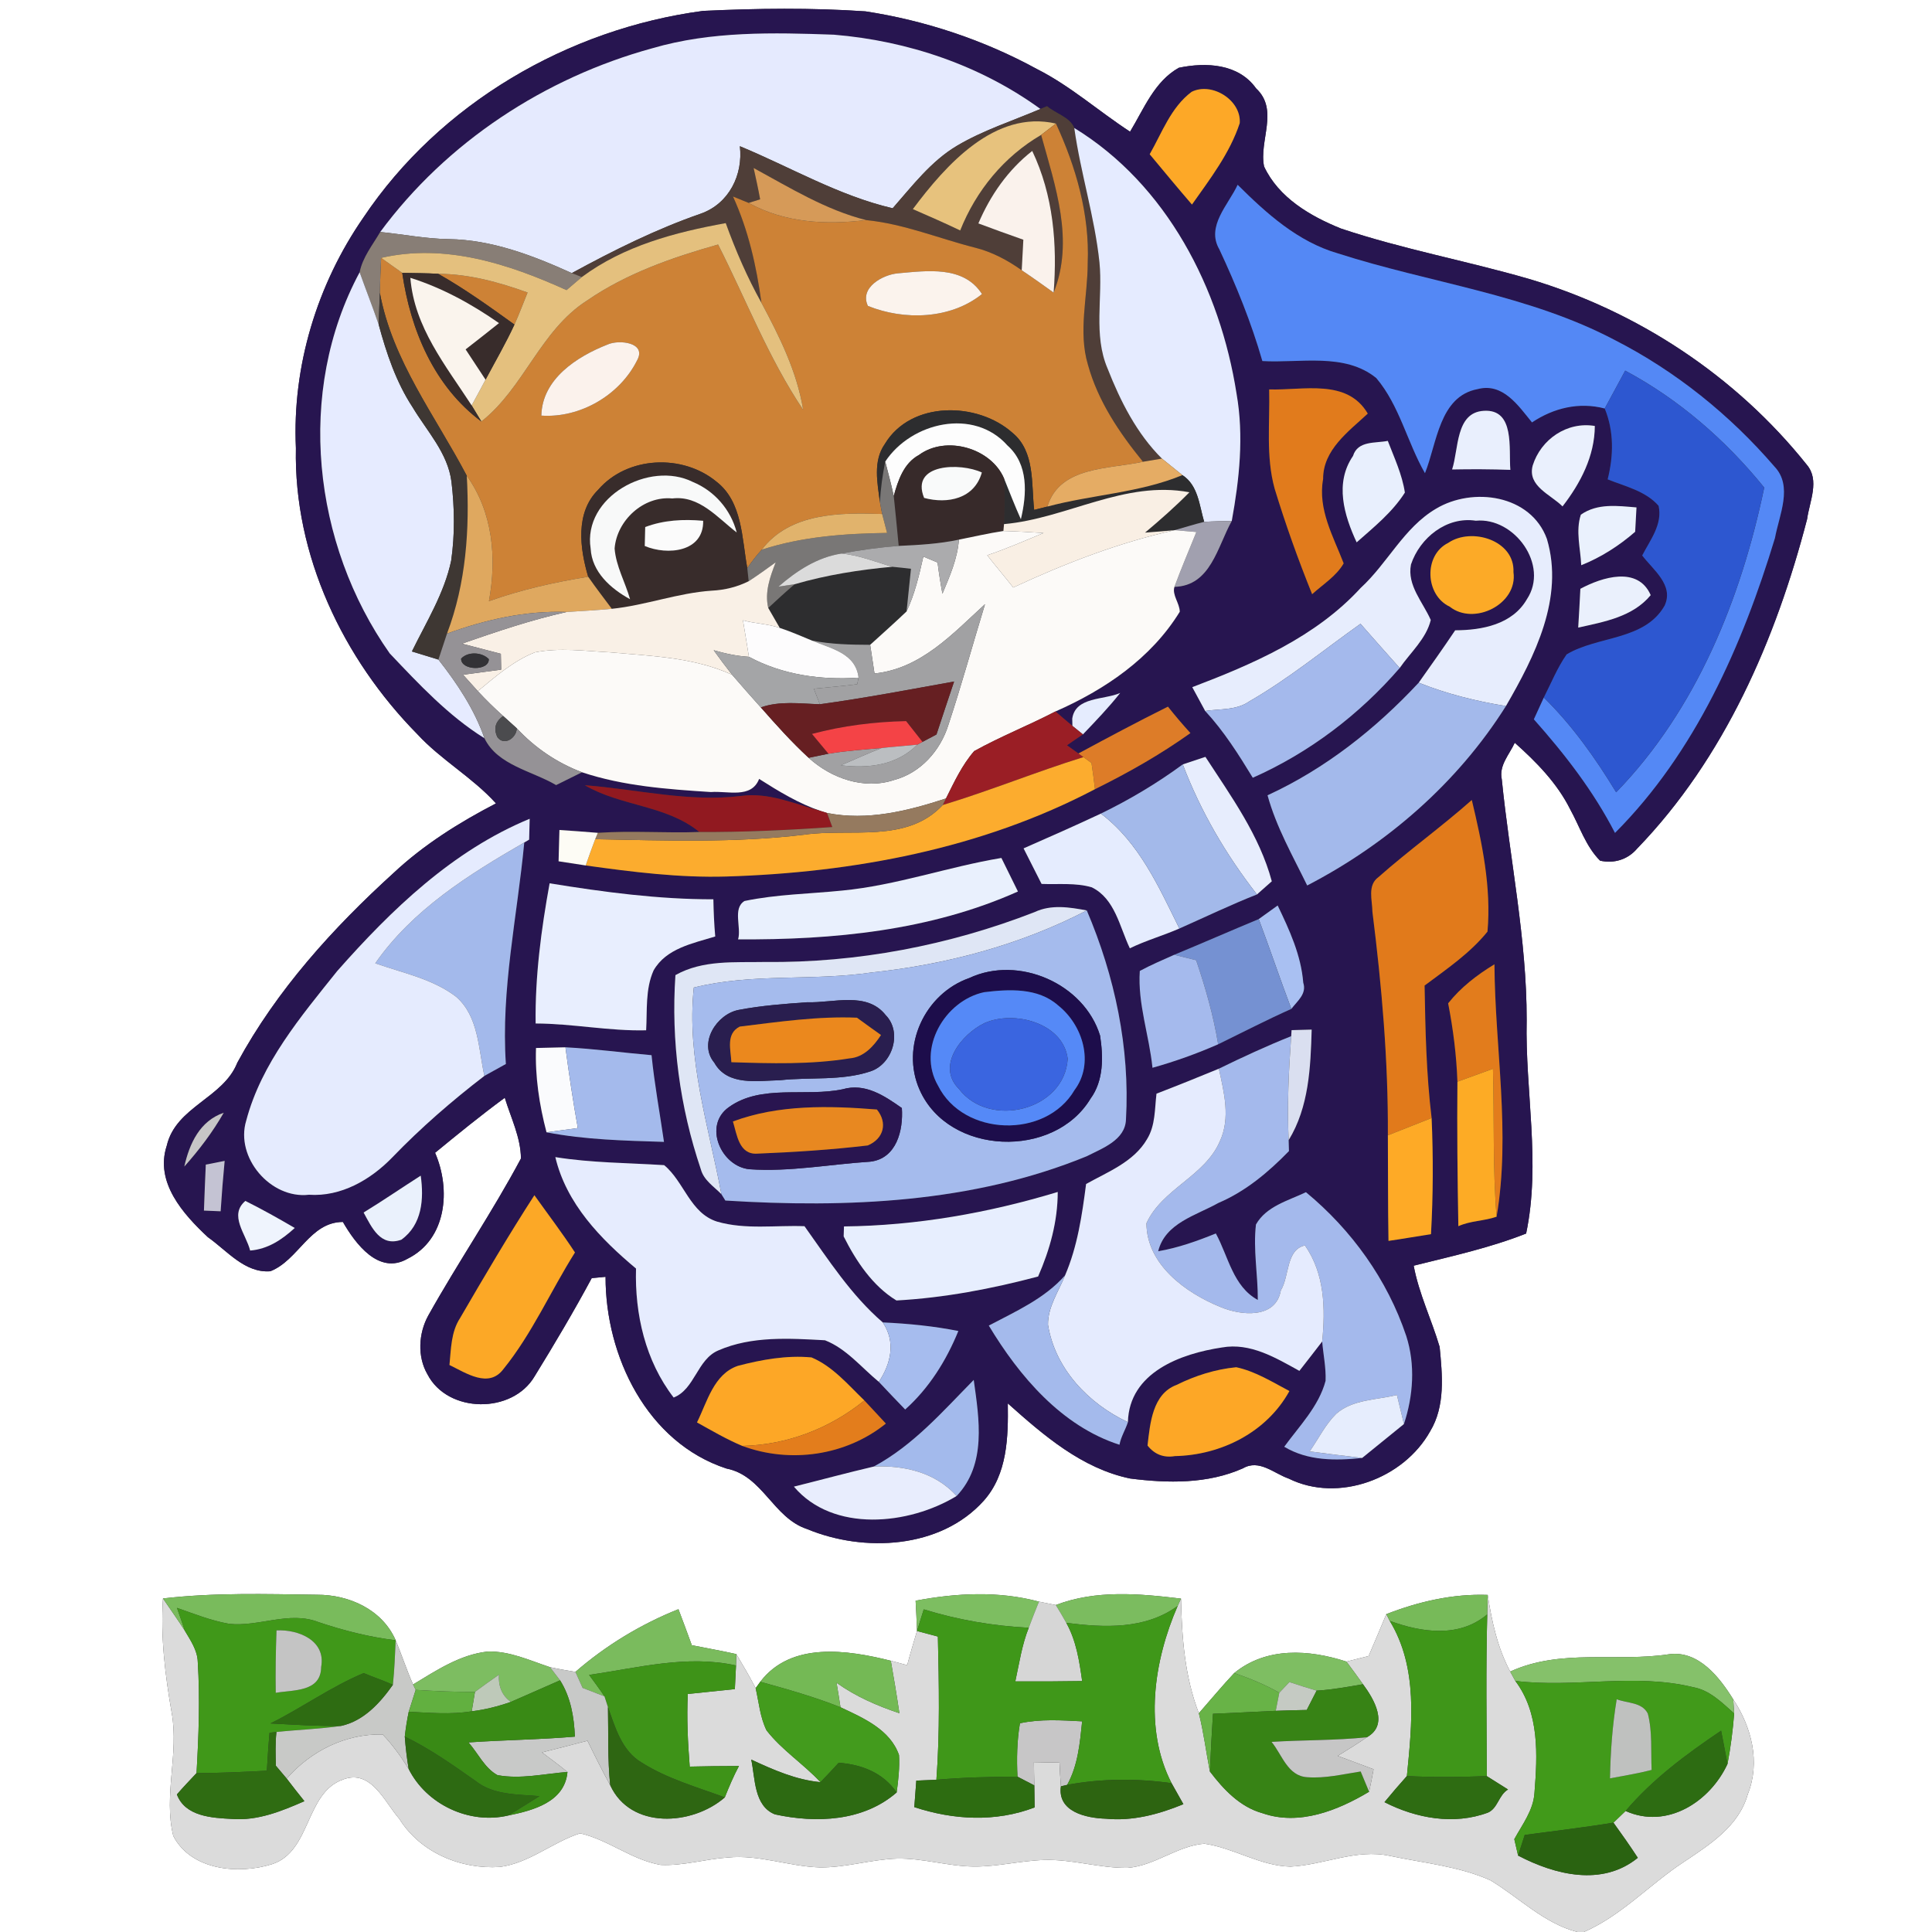 <?xml version="1.0" encoding="UTF-8" ?>
<!DOCTYPE svg PUBLIC "-//W3C//DTD SVG 1.1//EN" "http://www.w3.org/Graphics/SVG/1.1/DTD/svg11.dtd">
<svg width="250pt" height="250pt" viewBox="0 0 250 250" version="1.1" xmlns="http://www.w3.org/2000/svg">
<rect x="0" y="0" width="250" height="250" fill="#333333" stroke="none"/>
<g id="#ffffffff">
<path fill="#ffffff" opacity="1.00" d=" M 0.00 0.00 L 250.00 0.00 L 250.00 250.00 L 204.95 250.00 C 209.84 247.87 213.47 243.83 217.88 240.94 C 221.23 238.70 225.01 236.31 226.16 232.17 C 227.82 228.04 226.66 223.48 224.28 219.90 C 222.51 217.03 219.81 213.58 216.03 214.05 C 209.15 215.11 201.99 213.29 195.42 216.30 C 193.78 213.23 193.03 209.80 192.51 206.38 C 188.00 206.22 183.57 207.24 179.39 208.87 C 178.64 210.68 177.87 212.49 177.10 214.29 C 176.14 214.53 175.19 214.77 174.23 215.01 C 169.39 213.44 163.89 213.08 159.71 216.49 C 158.13 218.17 156.66 219.95 155.13 221.69 C 153.30 216.95 152.93 211.89 152.82 206.86 C 147.43 206.21 141.81 205.70 136.62 207.69 C 135.90 207.54 135.17 207.40 134.44 207.25 C 129.22 205.85 123.75 206.13 118.48 207.13 C 118.55 208.43 118.62 209.74 118.66 211.05 C 118.23 212.52 117.78 213.98 117.39 215.47 C 116.86 215.32 115.80 215.04 115.27 214.90 C 109.69 213.50 102.37 212.38 98.38 217.62 L 97.78 218.45 C 97.00 216.94 96.14 215.49 95.28 214.04 C 93.37 213.61 91.44 213.27 89.52 212.89 C 88.95 211.33 88.38 209.77 87.79 208.23 C 82.93 210.17 78.41 212.91 74.46 216.34 C 73.36 216.16 72.26 215.97 71.17 215.73 C 68.54 214.86 65.92 213.62 63.10 213.71 C 59.52 214.10 56.46 216.16 53.45 217.97 C 52.62 216.09 51.98 214.14 51.20 212.25 C 49.46 208.27 45.16 206.34 41.01 206.36 C 34.37 206.27 27.70 206.07 21.09 206.84 C 20.76 211.81 21.37 216.76 22.22 221.65 C 23.17 226.94 21.14 232.34 22.42 237.56 C 24.72 242.03 30.87 242.59 35.21 241.22 C 40.28 239.57 39.47 232.00 44.40 230.26 C 48.05 228.90 49.75 233.17 51.68 235.37 C 54.40 239.73 59.66 241.92 64.68 241.58 C 68.48 241.09 71.48 238.39 75.06 237.23 C 78.73 238.06 81.76 240.68 85.50 241.32 C 88.43 241.45 91.28 240.56 94.19 240.36 C 98.21 239.96 102.06 241.51 106.05 241.64 C 109.44 241.69 112.72 240.60 116.10 240.50 C 119.43 240.44 122.66 241.49 125.99 241.53 C 129.06 241.56 132.06 240.77 135.13 240.68 C 138.76 240.57 142.28 241.75 145.91 241.70 C 149.43 241.43 152.34 238.85 155.84 238.57 C 159.66 239.12 163.07 241.45 166.98 241.54 C 171.30 241.33 175.49 239.20 179.85 240.15 C 184.20 241.07 188.75 241.48 192.84 243.30 C 196.59 245.55 199.76 248.87 204.11 250.00 L 0.00 250.00 L 0.00 0.00 M 47.03 28.14 C 41.02 36.82 37.80 47.41 38.29 57.99 C 38.00 71.86 44.39 85.25 54.01 95.01 C 57.09 98.35 61.14 100.59 64.18 103.96 C 59.44 106.42 54.85 109.29 50.93 112.96 C 43.07 120.10 35.80 128.13 30.71 137.51 C 28.90 142.11 22.76 143.19 21.58 148.25 C 20.02 153.00 23.70 157.10 26.90 160.09 C 29.38 161.83 31.68 164.76 34.98 164.50 C 38.63 163.07 40.08 158.13 44.37 158.12 C 45.99 160.93 49.01 165.00 52.70 162.90 C 57.82 160.38 58.36 153.91 56.30 149.17 C 59.26 146.74 62.23 144.32 65.32 142.05 C 66.10 144.63 67.39 147.18 67.41 149.91 C 63.71 156.85 59.26 163.36 55.42 170.23 C 54.16 172.51 53.98 175.54 55.31 177.83 C 57.93 182.92 66.31 182.99 69.18 178.09 C 71.75 173.92 74.25 169.70 76.57 165.39 C 77.01 165.34 77.91 165.26 78.36 165.22 C 78.34 175.49 83.73 186.67 94.01 190.03 C 98.71 190.95 100.03 196.41 104.44 197.86 C 111.79 200.91 121.70 200.43 127.29 194.20 C 130.37 190.76 130.47 185.95 130.41 181.60 C 135.04 185.73 139.99 190.02 146.24 191.32 C 151.11 191.94 156.26 192.04 160.84 190.00 C 162.94 188.78 164.84 190.66 166.76 191.33 C 173.19 194.51 181.64 191.34 185.06 185.21 C 187.04 181.94 186.64 177.93 186.29 174.29 C 185.25 170.76 183.61 167.42 182.93 163.78 C 187.82 162.56 192.77 161.48 197.48 159.62 C 199.40 150.45 197.34 141.22 197.55 131.99 C 197.57 121.52 195.37 111.22 194.33 100.84 C 193.94 99.04 195.32 97.63 196.01 96.11 C 198.80 98.60 201.49 101.33 203.18 104.72 C 204.42 106.96 205.20 109.52 207.05 111.37 C 208.87 111.77 210.63 111.23 211.84 109.81 C 223.15 98.11 229.80 82.73 233.84 67.17 C 234.15 64.89 235.51 62.14 233.79 60.13 C 224.63 48.65 211.87 40.24 197.81 36.08 C 189.76 33.75 181.49 32.24 173.54 29.58 C 169.56 27.98 165.45 25.58 163.57 21.54 C 162.89 18.19 165.53 14.23 162.54 11.44 C 160.26 8.23 156.06 8.03 152.54 8.77 C 149.38 10.54 148.02 14.09 146.23 17.04 C 142.17 14.40 138.53 11.13 134.19 8.94 C 127.31 5.18 119.75 2.66 112.00 1.47 C 105.00 0.99 97.97 1.08 90.97 1.41 C 73.48 3.74 56.91 13.40 47.03 28.14 Z" />
</g>
<g id="#271550ff">
<path fill="#271550" opacity="1.00" d=" M 47.03 28.14 C 56.91 13.40 73.48 3.74 90.97 1.41 C 97.97 1.08 105.00 0.99 112.00 1.47 C 119.75 2.66 127.31 5.18 134.19 8.94 C 138.53 11.13 142.17 14.40 146.23 17.04 C 148.02 14.09 149.38 10.54 152.54 8.77 C 156.06 8.03 160.26 8.23 162.54 11.44 C 165.53 14.23 162.89 18.19 163.57 21.54 C 165.45 25.58 169.56 27.98 173.54 29.58 C 181.49 32.24 189.76 33.75 197.81 36.08 C 211.87 40.24 224.63 48.65 233.79 60.13 C 235.51 62.14 234.15 64.89 233.84 67.17 C 229.80 82.73 223.15 98.11 211.84 109.81 C 210.63 111.23 208.87 111.77 207.05 111.37 C 205.20 109.52 204.42 106.96 203.18 104.72 C 201.49 101.33 198.80 98.60 196.01 96.11 C 195.32 97.63 193.94 99.04 194.33 100.84 C 195.37 111.22 197.57 121.52 197.55 131.99 C 197.34 141.22 199.40 150.45 197.48 159.62 C 192.77 161.48 187.82 162.56 182.93 163.78 C 183.61 167.42 185.25 170.76 186.29 174.29 C 186.64 177.93 187.04 181.94 185.06 185.21 C 181.64 191.34 173.19 194.51 166.76 191.33 C 164.84 190.66 162.94 188.78 160.84 190.00 C 156.26 192.04 151.11 191.94 146.24 191.32 C 139.99 190.02 135.04 185.73 130.41 181.60 C 130.47 185.95 130.37 190.76 127.29 194.20 C 121.70 200.43 111.79 200.91 104.44 197.86 C 100.03 196.41 98.71 190.95 94.01 190.03 C 83.73 186.67 78.34 175.49 78.36 165.22 C 77.91 165.26 77.01 165.34 76.57 165.39 C 74.25 169.70 71.75 173.92 69.18 178.09 C 66.31 182.99 57.93 182.92 55.31 177.83 C 53.98 175.54 54.16 172.51 55.42 170.23 C 59.26 163.36 63.71 156.85 67.41 149.91 C 67.39 147.18 66.10 144.63 65.32 142.05 C 62.23 144.32 59.26 146.74 56.30 149.17 C 58.36 153.91 57.82 160.38 52.70 162.90 C 49.01 165.00 45.99 160.93 44.37 158.12 C 40.08 158.13 38.63 163.07 34.98 164.50 C 31.68 164.76 29.38 161.83 26.90 160.09 C 23.70 157.10 20.02 153.00 21.58 148.25 C 22.76 143.19 28.90 142.11 30.71 137.51 C 35.80 128.13 43.07 120.10 50.93 112.96 C 54.85 109.29 59.44 106.42 64.18 103.96 C 61.14 100.59 57.09 98.35 54.01 95.01 C 44.39 85.25 38.00 71.86 38.29 57.99 C 37.80 47.41 41.02 36.82 47.03 28.14 M 84.43 6.24 C 70.51 10.05 57.80 18.37 49.20 30.02 C 48.23 31.69 46.92 33.28 46.54 35.23 C 38.23 50.70 40.46 70.40 50.43 84.55 C 54.20 88.52 58.00 92.61 62.69 95.53 C 64.38 99.03 68.85 99.75 71.96 101.59 C 73.07 101.03 74.19 100.48 75.31 99.93 C 80.67 101.72 86.40 102.13 92.00 102.49 C 94.14 102.31 97.22 103.39 98.23 100.79 C 100.75 102.39 103.34 103.97 106.19 104.94 C 102.84 104.03 99.49 102.51 95.94 102.99 C 89.14 103.84 82.43 102.12 75.68 101.61 C 80.35 104.35 86.21 104.16 90.50 107.66 C 86.12 107.82 81.73 107.47 77.36 107.77 C 75.71 107.63 74.05 107.51 72.39 107.40 C 72.35 108.75 72.32 110.10 72.28 111.45 C 73.45 111.62 74.62 111.80 75.79 111.99 C 81.82 112.83 87.89 113.60 94.00 113.42 C 110.42 112.92 127.04 109.82 141.69 102.12 C 145.98 100.00 150.15 97.64 154.04 94.86 C 153.03 93.75 152.06 92.61 151.13 91.44 C 147.23 93.38 143.38 95.43 139.55 97.50 C 139.18 97.24 138.44 96.71 138.07 96.44 C 138.75 95.96 139.44 95.49 140.13 95.03 C 141.79 93.29 143.46 91.56 144.95 89.67 C 142.88 90.59 139.16 90.13 138.75 92.99 L 138.77 93.93 C 138.03 93.31 137.30 92.69 136.58 92.06 C 142.95 89.26 148.95 85.20 152.66 79.16 C 152.65 78.05 151.65 77.01 151.97 75.94 C 156.67 75.81 157.52 70.77 159.39 67.41 C 160.38 61.99 160.97 56.42 160.01 50.95 C 157.89 37.37 151.00 23.90 139.01 16.56 C 138.46 15.16 136.59 14.69 135.49 13.74 L 134.63 14.10 C 126.85 8.45 117.46 5.28 107.91 4.49 C 100.06 4.21 92.05 4.01 84.43 6.24 M 148.77 19.96 C 150.58 22.14 152.39 24.32 154.24 26.47 C 156.58 23.15 159.13 19.85 160.42 15.94 C 160.65 12.98 156.84 10.57 154.20 11.88 C 151.52 13.88 150.37 17.16 148.77 19.96 M 160.15 23.91 C 158.96 26.50 156.04 29.27 157.78 32.26 C 159.97 36.94 161.92 41.74 163.35 46.72 C 168.23 47.01 174.00 45.59 178.09 48.92 C 181.10 52.47 182.09 57.23 184.39 61.23 C 185.95 57.37 186.23 51.29 191.20 50.35 C 194.48 49.49 196.46 52.48 198.24 54.66 C 201.04 52.79 204.33 51.99 207.65 52.86 C 208.86 55.80 208.80 58.98 208.03 62.03 C 210.31 62.95 212.93 63.52 214.62 65.45 C 215.16 67.84 213.53 69.88 212.50 71.88 C 213.92 73.75 216.63 75.71 215.40 78.37 C 212.82 82.91 206.73 82.26 202.72 84.68 C 201.51 86.42 200.72 88.39 199.77 90.26 C 199.45 90.97 198.80 92.37 198.48 93.08 C 202.50 97.60 206.20 102.38 208.98 107.78 C 219.37 97.37 225.47 83.51 229.68 69.62 C 230.22 66.65 232.05 62.92 229.61 60.37 C 223.86 53.69 216.85 48.04 208.99 44.02 C 197.80 38.11 185.04 36.62 173.13 32.79 C 167.95 31.29 163.89 27.63 160.15 23.91 M 164.23 50.39 C 164.34 54.67 163.78 59.06 164.94 63.24 C 166.35 67.86 167.98 72.41 169.79 76.89 C 171.19 75.61 172.91 74.57 173.87 72.90 C 172.52 69.39 170.50 65.90 171.21 61.99 C 171.19 58.20 174.50 55.84 176.99 53.52 C 174.30 48.95 168.64 50.54 164.23 50.39 M 187.90 60.75 C 190.41 60.70 192.92 60.71 195.44 60.80 C 195.21 58.10 196.07 52.90 192.00 53.16 C 188.32 53.37 188.77 58.14 187.90 60.75 M 198.33 60.24 C 197.62 62.92 200.67 63.99 202.19 65.53 C 204.52 62.52 206.35 59.02 206.37 55.12 C 202.77 54.52 199.39 56.85 198.33 60.24 M 175.08 59.00 C 172.68 62.50 173.92 66.67 175.55 70.18 C 177.79 68.20 180.17 66.29 181.79 63.74 C 181.44 61.40 180.42 59.24 179.58 57.05 C 177.97 57.38 175.70 56.99 175.08 59.00 M 185.80 65.84 C 181.65 68.29 179.56 72.88 176.08 76.07 C 170.26 82.43 162.18 85.91 154.28 88.92 C 154.70 89.69 155.54 91.23 155.95 92.00 C 158.36 94.60 160.27 97.62 162.11 100.64 C 169.40 97.41 175.91 92.47 181.12 86.44 C 182.51 84.43 184.55 82.66 185.14 80.23 C 184.13 77.91 182.05 75.76 182.58 73.04 C 183.73 69.59 187.20 66.80 190.97 67.38 C 195.97 66.90 200.50 73.14 197.58 77.54 C 195.70 80.81 191.77 81.55 188.30 81.56 C 186.77 83.85 185.17 86.09 183.58 88.34 C 178.01 94.32 171.48 99.48 164.02 102.91 C 165.15 107.04 167.29 110.76 169.15 114.58 C 179.52 109.21 188.63 101.27 194.87 91.36 C 198.60 84.91 202.43 77.36 200.17 69.74 C 198.09 64.00 190.57 62.97 185.80 65.84 M 204.56 66.60 C 203.86 68.72 204.52 70.98 204.61 73.14 C 207.17 72.12 209.51 70.62 211.59 68.81 C 211.63 68.02 211.72 66.45 211.76 65.66 C 209.31 65.46 206.72 65.09 204.56 66.60 M 187.40 70.25 C 184.20 71.83 184.40 77.00 187.59 78.50 C 190.75 81.01 196.43 78.16 195.84 74.03 C 196.03 69.91 190.41 68.19 187.40 70.25 M 204.50 76.19 C 204.42 77.87 204.32 79.54 204.22 81.21 C 207.58 80.46 211.27 79.83 213.60 77.01 C 211.94 73.21 207.30 74.69 204.50 76.19 M 153.05 98.91 C 149.72 101.36 146.16 103.48 142.45 105.28 C 139.14 106.84 135.79 108.31 132.45 109.78 C 133.23 111.31 134.01 112.85 134.78 114.38 C 136.94 114.47 139.18 114.20 141.28 114.82 C 144.29 116.30 144.88 119.95 146.20 122.71 C 148.27 121.70 150.50 121.07 152.61 120.15 C 155.95 118.67 159.25 117.08 162.65 115.74 C 163.13 115.32 164.09 114.47 164.57 114.04 C 162.98 108.10 159.29 103.03 155.98 97.94 C 155.25 98.18 153.78 98.67 153.05 98.91 M 178.37 113.50 C 176.91 114.55 177.58 116.50 177.59 117.98 C 178.80 127.58 179.64 137.23 179.59 146.91 C 179.62 151.46 179.59 156.02 179.67 160.57 C 181.51 160.31 183.33 159.98 185.17 159.70 C 185.45 154.70 185.47 149.68 185.25 144.67 C 184.56 138.98 184.44 133.25 184.34 127.53 C 187.20 125.39 190.22 123.35 192.48 120.55 C 192.99 114.80 191.78 109.08 190.45 103.52 C 186.54 106.99 182.28 110.04 178.37 113.50 M 43.63 125.66 C 38.92 131.55 33.83 137.56 31.86 145.01 C 30.41 149.78 35.02 155.18 39.98 154.60 C 44.12 154.88 47.95 152.67 50.75 149.78 C 54.44 145.95 58.46 142.46 62.68 139.22 C 63.61 138.71 64.54 138.19 65.46 137.68 C 64.81 128.03 66.94 118.56 67.84 109.02 L 68.47 108.65 C 68.49 107.98 68.52 106.63 68.54 105.95 C 58.58 110.06 50.65 117.70 43.63 125.66 M 108.97 115.24 C 104.76 115.67 100.50 115.72 96.34 116.59 C 94.77 117.55 95.96 120.01 95.51 121.55 C 107.79 121.64 120.40 120.43 131.72 115.36 C 131.00 113.91 130.29 112.46 129.58 111.02 C 122.66 112.17 115.99 114.57 108.97 115.24 M 71.12 114.30 C 70.03 120.29 69.23 126.34 69.31 132.44 C 74.10 132.45 78.82 133.44 83.61 133.32 C 83.76 130.73 83.49 128.01 84.57 125.58 C 86.20 122.71 89.67 122.07 92.55 121.18 C 92.41 119.58 92.34 117.98 92.31 116.37 C 85.21 116.38 78.13 115.44 71.12 114.30 M 133.89 118.02 C 122.81 122.34 110.89 124.61 98.98 124.48 C 95.07 124.56 90.95 124.18 87.40 126.18 C 86.82 134.69 87.96 143.24 90.69 151.31 C 91.07 152.73 92.38 153.53 93.35 154.53 C 93.47 154.74 93.73 155.14 93.86 155.35 C 109.57 156.33 125.88 155.67 140.62 149.62 C 142.64 148.59 145.61 147.53 145.70 144.86 C 146.23 135.60 144.25 126.30 140.63 117.81 C 138.40 117.39 136.03 117.01 133.89 118.02 M 162.88 118.93 C 159.22 120.45 155.60 122.04 151.94 123.55 C 150.45 124.22 148.93 124.86 147.49 125.64 C 147.20 129.88 148.71 133.98 149.13 138.17 C 152.03 137.36 154.87 136.34 157.63 135.13 C 160.78 133.59 163.90 131.98 167.10 130.55 C 167.87 129.53 169.12 128.61 168.64 127.16 C 168.36 123.60 166.85 120.33 165.33 117.17 C 164.72 117.61 163.49 118.49 162.88 118.93 M 187.39 129.83 C 188.04 133.17 188.47 136.56 188.59 139.97 C 188.53 146.20 188.60 152.43 188.71 158.67 C 190.29 157.95 192.04 158.01 193.66 157.44 C 195.50 146.63 193.45 135.66 193.38 124.78 C 191.13 126.15 189.04 127.75 187.39 129.83 M 167.13 133.30 L 167.08 134.08 C 163.90 135.35 160.79 136.79 157.72 138.29 C 155.04 139.40 152.35 140.48 149.65 141.52 C 149.41 143.50 149.52 145.63 148.43 147.40 C 146.72 150.35 143.38 151.62 140.54 153.21 C 140.02 157.22 139.43 161.29 137.82 165.03 C 135.16 168.05 131.43 169.69 127.95 171.53 C 131.89 178.08 137.38 184.55 144.86 186.95 C 145.05 185.91 145.63 185.02 145.95 184.03 C 146.11 177.59 152.78 175.16 158.13 174.36 C 161.78 173.71 165.08 175.70 168.14 177.39 C 169.12 176.12 170.12 174.87 171.09 173.59 C 171.23 175.28 171.60 176.98 171.53 178.68 C 170.65 181.99 168.14 184.51 166.18 187.21 C 169.25 189.05 172.81 189.02 176.26 188.66 C 178.06 187.19 179.87 185.74 181.67 184.27 C 182.88 180.61 183.16 176.58 181.97 172.88 C 179.53 165.59 174.90 159.15 168.99 154.27 C 166.69 155.37 163.86 156.08 162.52 158.45 C 162.14 161.70 162.78 164.96 162.76 168.21 C 159.55 166.47 158.95 162.58 157.33 159.61 C 154.91 160.59 152.45 161.47 149.87 161.91 C 150.77 158.25 154.77 157.29 157.66 155.66 C 161.19 154.16 164.14 151.67 166.79 148.95 C 166.78 148.60 166.76 147.90 166.75 147.54 C 169.38 143.25 169.59 138.11 169.73 133.23 C 169.08 133.25 167.78 133.28 167.13 133.30 M 69.36 135.61 C 69.23 139.30 69.78 142.95 70.72 146.52 C 75.73 147.49 80.84 147.60 85.92 147.76 C 85.38 144.02 84.69 140.30 84.31 136.54 C 80.60 136.22 76.90 135.71 73.17 135.52 C 72.22 135.55 70.31 135.59 69.36 135.61 M 23.85 150.95 C 25.77 148.80 27.52 146.49 28.95 143.99 C 25.86 145.05 24.52 147.96 23.85 150.95 M 26.63 150.70 C 26.54 152.68 26.46 154.66 26.39 156.65 C 26.93 156.67 28.01 156.72 28.55 156.74 C 28.69 154.56 28.86 152.39 29.07 150.22 C 28.46 150.34 27.24 150.58 26.63 150.70 M 71.86 149.73 C 73.28 155.75 77.71 160.31 82.30 164.15 C 82.13 170.05 83.51 176.10 87.17 180.84 C 89.92 179.77 90.20 175.90 92.96 174.74 C 97.27 172.86 102.16 173.18 106.75 173.43 C 109.51 174.50 111.47 176.96 113.72 178.81 C 114.84 180.02 115.99 181.20 117.13 182.39 C 120.23 179.61 122.45 176.06 124.01 172.23 C 120.79 171.59 117.51 171.27 114.23 171.12 C 110.14 167.60 107.21 163.02 104.10 158.67 C 100.35 158.53 96.46 159.14 92.80 158.08 C 89.29 156.98 88.53 152.90 85.94 150.77 C 81.25 150.47 76.52 150.48 71.86 149.73 M 47.05 156.90 C 48.11 158.84 49.23 161.38 51.93 160.42 C 54.63 158.48 54.87 155.14 54.44 152.13 C 51.97 153.71 49.55 155.37 47.05 156.90 M 109.21 158.70 C 109.20 159.02 109.18 159.67 109.17 159.99 C 110.76 163.16 112.91 166.41 116.00 168.28 C 122.20 167.94 128.33 166.77 134.33 165.18 C 135.85 161.72 136.87 158.04 136.87 154.24 C 127.91 156.96 118.59 158.60 109.21 158.70 M 69.15 154.66 C 65.79 159.86 62.65 165.20 59.54 170.55 C 58.35 172.36 58.37 174.56 58.16 176.63 C 60.28 177.65 63.24 179.70 65.14 177.16 C 68.86 172.57 71.25 167.06 74.40 162.07 C 72.74 159.53 70.90 157.12 69.15 154.66 M 32.37 161.82 C 34.66 161.64 36.49 160.41 38.14 158.90 C 36.04 157.67 33.92 156.48 31.75 155.40 C 29.58 157.25 31.83 159.68 32.37 161.82 M 95.48 176.74 C 92.35 177.81 91.51 181.41 90.19 184.06 C 92.11 185.13 94.02 186.25 96.05 187.10 C 102.24 189.40 109.47 188.38 114.63 184.21 C 113.71 183.20 112.77 182.22 111.85 181.22 C 109.74 179.19 107.77 176.81 105.01 175.65 C 101.80 175.35 98.57 175.93 95.48 176.74 M 152.24 179.21 C 149.12 180.38 148.82 184.21 148.49 187.05 C 149.40 188.20 150.58 188.66 152.02 188.42 C 158.01 188.30 163.91 185.34 166.85 180.00 C 164.63 178.83 162.45 177.45 159.97 176.92 C 157.27 177.18 154.66 178.01 152.24 179.21 M 113.07 189.77 C 109.61 190.58 106.18 191.51 102.73 192.37 C 107.80 198.35 117.59 197.35 123.79 193.58 C 127.68 189.48 126.71 183.64 126.00 178.56 C 121.99 182.63 118.19 187.02 113.07 189.77 Z" />
</g>
<g id="#e5eafeff">
<path fill="#e5eafe" opacity="1.00" d=" M 84.43 6.24 C 92.05 4.01 100.06 4.21 107.91 4.49 C 117.46 5.28 126.85 8.45 134.63 14.10 C 131.01 15.65 127.22 16.85 123.82 18.87 C 120.46 20.87 118.06 24.05 115.51 26.95 C 108.52 25.32 102.31 21.64 95.74 18.92 C 96.17 22.62 94.34 26.33 90.73 27.63 C 84.90 29.65 79.39 32.40 73.99 35.34 C 68.95 33.06 63.65 31.02 58.05 30.94 C 55.07 30.90 52.15 30.31 49.20 30.02 C 57.80 18.37 70.51 10.05 84.43 6.24 Z" />
</g>
<g id="#fda827ff">
<path fill="#fda827" opacity="1.00" d=" M 148.77 19.96 C 150.37 17.16 151.52 13.88 154.20 11.88 C 156.84 10.57 160.65 12.98 160.42 15.94 C 159.13 19.85 156.58 23.15 154.24 26.47 C 152.39 24.32 150.58 22.14 148.77 19.96 Z" />
</g>
<g id="#4f3e38ff">
<path fill="#4f3e38" opacity="1.00" d=" M 134.63 14.10 L 135.49 13.74 C 136.59 14.69 138.46 15.16 139.01 16.56 C 139.83 22.40 141.65 28.07 142.27 33.95 C 142.72 38.52 141.45 43.33 143.32 47.69 C 144.98 51.92 147.09 56.10 150.35 59.34 C 149.74 59.44 148.51 59.65 147.90 59.75 C 144.85 56.01 142.08 51.91 140.78 47.20 C 139.49 42.89 140.75 38.41 140.75 34.02 C 141.01 27.77 139.24 21.62 136.64 15.99 C 128.74 14.17 122.39 21.35 118.12 27.06 C 120.18 27.95 122.23 28.86 124.25 29.82 C 126.31 24.66 129.91 20.27 134.72 17.46 C 136.54 24.06 139.05 31.11 136.34 37.86 C 136.83 31.61 136.30 25.25 133.57 19.53 C 130.44 21.98 128.15 25.27 126.60 28.91 C 128.53 29.64 130.47 30.33 132.42 31.02 C 132.35 32.34 132.28 33.65 132.21 34.97 C 130.39 33.68 128.40 32.61 126.22 32.06 C 121.51 30.87 116.95 28.96 112.08 28.48 C 106.84 27.16 102.21 24.29 97.52 21.74 C 97.81 23.08 98.12 24.43 98.36 25.79 C 97.99 25.91 97.25 26.15 96.88 26.26 C 96.38 26.06 95.36 25.64 94.85 25.43 C 96.84 29.78 97.89 34.46 98.53 39.18 C 96.69 35.88 95.19 32.41 93.91 28.87 C 87.35 30.06 80.72 31.81 75.29 35.85 C 74.96 35.72 74.31 35.46 73.99 35.34 C 79.39 32.40 84.90 29.65 90.73 27.63 C 94.34 26.33 96.17 22.62 95.74 18.92 C 102.31 21.64 108.52 25.32 115.51 26.95 C 118.06 24.05 120.46 20.87 123.82 18.87 C 127.22 16.85 131.01 15.65 134.63 14.10 Z" />
</g>
<g id="#e7c27dff">
<path fill="#e7c27d" opacity="1.00" d=" M 118.12 27.06 C 122.39 21.35 128.74 14.17 136.64 15.99 C 136.16 16.36 135.20 17.10 134.72 17.46 C 129.91 20.27 126.31 24.66 124.25 29.82 C 122.23 28.86 120.18 27.95 118.12 27.06 Z" />
</g>
<g id="#cd8236ff">
<path fill="#cd8236" opacity="1.00" d=" M 136.64 15.99 C 139.24 21.62 141.01 27.77 140.75 34.02 C 140.75 38.41 139.49 42.89 140.78 47.20 C 142.08 51.91 144.85 56.01 147.90 59.75 C 143.50 60.73 137.14 60.29 135.53 65.55 C 135.10 65.66 134.25 65.88 133.82 65.98 C 133.44 62.60 133.95 58.43 131.02 56.01 C 126.48 51.96 117.87 51.84 114.50 57.45 C 112.94 59.66 113.54 62.49 113.86 64.97 C 113.93 65.35 114.07 66.12 114.15 66.51 C 108.69 66.32 102.21 66.34 98.57 71.13 C 97.89 71.88 97.26 72.68 96.70 73.52 C 95.99 69.69 96.09 64.95 92.71 62.33 C 88.33 58.71 81.18 59.01 77.41 63.37 C 74.41 66.33 75.03 70.96 76.11 74.63 C 71.75 75.34 67.44 76.30 63.27 77.79 C 64.29 72.18 63.79 66.31 60.40 61.56 C 56.34 53.82 50.76 46.66 49.15 37.87 C 49.18 36.37 49.25 34.87 49.32 33.37 C 50.00 33.86 51.37 34.83 52.05 35.31 C 53.11 42.67 56.17 49.99 62.29 54.54 C 67.82 50.17 69.92 42.77 75.93 38.91 C 81.05 35.38 86.98 33.32 92.92 31.64 C 96.55 38.79 99.44 46.34 103.93 53.03 C 103.12 48.07 100.87 43.56 98.53 39.18 C 97.89 34.46 96.84 29.78 94.85 25.43 C 95.36 25.64 96.38 26.06 96.88 26.26 C 101.55 28.84 106.89 29.12 112.08 28.48 C 116.95 28.96 121.51 30.87 126.22 32.06 C 128.40 32.61 130.39 33.68 132.21 34.97 C 133.61 35.91 134.97 36.88 136.34 37.86 C 139.05 31.11 136.54 24.06 134.72 17.46 C 135.20 17.10 136.16 16.36 136.64 15.99 M 112.31 39.59 C 117.00 41.48 122.99 41.33 127.07 38.05 C 124.68 34.33 119.95 35.04 116.17 35.37 C 114.19 35.55 111.18 37.24 112.31 39.59 M 78.60 44.59 C 74.65 46.14 70.15 49.04 70.05 53.78 C 75.10 54.12 80.21 51.11 82.44 46.63 C 83.73 44.31 80.09 43.90 78.60 44.59 Z" />
<path fill="#cd8236" opacity="1.00" d=" M 56.70 35.43 C 60.68 35.45 64.55 36.51 68.27 37.85 C 67.70 39.23 67.19 40.64 66.57 42.00 C 63.36 39.69 60.15 37.38 56.70 35.43 Z" />
</g>
<g id="#e5ebffff">
<path fill="#e5ebff" opacity="1.00" d=" M 142.27 33.95 C 141.65 28.07 139.83 22.40 139.01 16.56 C 151.00 23.90 157.89 37.37 160.01 50.95 C 160.97 56.42 160.38 61.99 159.39 67.41 C 158.20 67.44 157.01 67.45 155.82 67.53 C 155.19 65.40 155.05 62.80 153.00 61.48 C 152.11 60.77 151.23 60.05 150.35 59.34 C 147.09 56.10 144.98 51.92 143.32 47.69 C 141.45 43.33 142.72 38.52 142.27 33.95 Z" />
</g>
<g id="#faf2ecff">
<path fill="#faf2ec" opacity="1.00" d=" M 126.60 28.91 C 128.15 25.27 130.44 21.98 133.57 19.53 C 136.30 25.25 136.83 31.61 136.34 37.86 C 134.97 36.88 133.61 35.91 132.21 34.97 C 132.28 33.65 132.35 32.34 132.42 31.02 C 130.47 30.33 128.53 29.64 126.60 28.91 Z" />
</g>
<g id="#d69a58ff">
<path fill="#d69a58" opacity="1.00" d=" M 97.52 21.74 C 102.21 24.29 106.84 27.16 112.08 28.48 C 106.89 29.12 101.55 28.84 96.88 26.26 C 97.25 26.15 97.99 25.91 98.36 25.79 C 98.12 24.43 97.81 23.08 97.52 21.74 Z" />
</g>
<g id="#5488f5ff">
<path fill="#5488f5" opacity="1.00" d=" M 160.15 23.91 C 163.89 27.63 167.95 31.29 173.13 32.79 C 185.04 36.62 197.80 38.11 208.99 44.02 C 216.85 48.04 223.86 53.69 229.61 60.37 C 232.05 62.92 230.22 66.65 229.68 69.62 C 225.47 83.51 219.37 97.37 208.98 107.78 C 206.20 102.38 202.50 97.60 198.48 93.08 C 198.80 92.37 199.45 90.97 199.77 90.26 C 203.46 93.88 206.45 98.11 209.13 102.52 C 219.50 91.85 225.29 77.47 228.29 63.09 C 223.31 56.95 217.28 51.69 210.30 47.96 C 209.40 49.59 208.55 51.24 207.65 52.86 C 204.33 51.99 201.04 52.79 198.24 54.66 C 196.46 52.48 194.48 49.49 191.20 50.35 C 186.23 51.29 185.95 57.37 184.39 61.23 C 182.09 57.23 181.10 52.47 178.09 48.92 C 174.00 45.59 168.23 47.01 163.35 46.72 C 161.92 41.74 159.97 36.94 157.78 32.26 C 156.04 29.27 158.96 26.50 160.15 23.91 Z" />
</g>
<g id="#887e76ff">
<path fill="#887e76" opacity="1.00" d=" M 46.54 35.23 C 46.92 33.28 48.23 31.69 49.20 30.02 C 52.15 30.31 55.07 30.90 58.05 30.94 C 63.65 31.02 68.95 33.06 73.99 35.34 C 74.31 35.46 74.96 35.72 75.29 35.85 C 74.79 36.27 73.80 37.12 73.31 37.54 C 65.83 34.15 57.60 31.46 49.32 33.37 C 49.25 34.87 49.18 36.37 49.15 37.87 C 49.10 39.24 49.05 40.62 49.00 41.99 C 48.23 39.72 47.34 37.49 46.54 35.23 Z" />
</g>
<g id="#e4c07eff">
<path fill="#e4c07e" opacity="1.00" d=" M 75.29 35.85 C 80.72 31.81 87.35 30.06 93.91 28.87 C 95.19 32.41 96.69 35.88 98.53 39.18 C 100.87 43.56 103.12 48.07 103.93 53.03 C 99.44 46.34 96.55 38.79 92.92 31.64 C 86.98 33.32 81.05 35.38 75.93 38.91 C 69.92 42.77 67.82 50.17 62.29 54.54 C 61.97 54.02 61.34 52.98 61.03 52.46 C 61.64 51.36 62.24 50.24 62.83 49.13 C 64.09 46.76 65.44 44.44 66.57 42.00 C 67.19 40.64 67.70 39.23 68.27 37.85 C 64.55 36.51 60.68 35.45 56.70 35.43 C 55.15 35.34 53.60 35.34 52.05 35.31 C 51.37 34.83 50.00 33.86 49.32 33.37 C 57.60 31.46 65.83 34.15 73.31 37.54 C 73.80 37.12 74.79 36.27 75.29 35.85 Z" />
</g>
<g id="#382c2bff">
<path fill="#382c2b" opacity="1.00" d=" M 52.05 35.31 C 53.60 35.34 55.15 35.34 56.70 35.43 C 60.15 37.38 63.36 39.69 66.57 42.00 C 65.44 44.44 64.09 46.76 62.83 49.13 C 61.96 47.83 61.12 46.51 60.25 45.21 C 61.70 44.09 63.14 42.95 64.57 41.81 C 61.04 39.35 57.23 37.25 53.10 35.95 C 53.60 42.34 57.70 47.33 61.03 52.46 C 61.34 52.98 61.97 54.02 62.29 54.54 C 56.17 49.99 53.11 42.67 52.05 35.31 Z" />
<path fill="#382c2b" opacity="1.00" d=" M 77.41 63.37 C 81.18 59.01 88.33 58.71 92.71 62.33 C 96.09 64.95 95.99 69.69 96.70 73.52 C 96.74 73.94 96.83 74.79 96.88 75.21 C 95.40 75.95 93.78 76.35 92.13 76.43 C 87.72 76.72 83.55 78.33 79.17 78.78 C 78.14 77.40 77.09 76.04 76.11 74.63 C 75.03 70.96 74.41 66.33 77.41 63.37 M 76.43 70.99 C 76.59 74.02 79.04 76.18 81.53 77.54 C 80.91 75.34 79.71 73.28 79.53 70.98 C 79.81 67.34 83.27 64.14 87.00 64.50 C 90.49 64.08 92.85 67.00 95.33 68.90 C 94.57 65.96 92.46 63.52 89.64 62.36 C 84.05 59.56 75.38 64.29 76.43 70.99 M 83.49 68.20 C 83.48 68.81 83.45 70.04 83.43 70.65 C 86.37 71.90 91.07 71.44 90.99 67.39 C 88.45 67.16 85.89 67.29 83.49 68.20 Z" />
</g>
<g id="#fbf3edff">
<path fill="#fbf3ed" opacity="1.00" d=" M 112.31 39.59 C 111.18 37.24 114.19 35.55 116.17 35.37 C 119.95 35.04 124.68 34.33 127.07 38.05 C 122.99 41.33 117.00 41.48 112.31 39.59 Z" />
</g>
<g id="#e6ebffff">
<path fill="#e6ebff" opacity="1.00" d=" M 46.54 35.23 C 47.34 37.49 48.23 39.72 49.00 41.99 C 50.01 45.72 51.25 49.43 53.38 52.68 C 55.24 55.79 57.95 58.61 58.42 62.34 C 58.82 65.73 58.87 69.18 58.38 72.56 C 57.49 76.77 55.17 80.48 53.30 84.30 C 54.44 84.65 55.59 85.00 56.73 85.35 C 59.17 88.46 61.38 91.77 62.69 95.53 C 58.00 92.61 54.20 88.52 50.43 84.55 C 40.46 70.40 38.23 50.70 46.54 35.23 Z" />
</g>
<g id="#faf4edff">
<path fill="#faf4ed" opacity="1.00" d=" M 53.10 35.95 C 57.23 37.25 61.04 39.35 64.57 41.81 C 63.14 42.95 61.70 44.09 60.25 45.21 C 61.12 46.51 61.96 47.83 62.83 49.13 C 62.24 50.24 61.64 51.36 61.03 52.46 C 57.70 47.33 53.60 42.34 53.10 35.95 Z" />
</g>
<g id="#3e3733ff">
<path fill="#3e3733" opacity="1.00" d=" M 49.15 37.87 C 50.76 46.66 56.34 53.82 60.40 61.56 C 60.79 68.46 60.31 75.48 57.84 81.99 C 57.47 83.11 57.10 84.23 56.73 85.35 C 55.59 85.00 54.44 84.65 53.30 84.30 C 55.17 80.48 57.49 76.77 58.38 72.56 C 58.87 69.18 58.82 65.73 58.42 62.34 C 57.95 58.61 55.24 55.79 53.38 52.68 C 51.25 49.43 50.01 45.72 49.00 41.99 C 49.05 40.62 49.10 39.24 49.15 37.87 Z" />
</g>
<g id="#fbf2ecff">
<path fill="#fbf2ec" opacity="1.00" d=" M 78.60 44.59 C 80.09 43.90 83.73 44.31 82.44 46.63 C 80.21 51.11 75.10 54.12 70.05 53.78 C 70.15 49.04 74.65 46.14 78.60 44.59 Z" />
</g>
<g id="#2d57d0ff">
<path fill="#2d57d0" opacity="1.00" d=" M 210.30 47.96 C 217.28 51.69 223.31 56.95 228.29 63.09 C 225.29 77.47 219.50 91.85 209.13 102.52 C 206.45 98.11 203.46 93.88 199.77 90.26 C 200.72 88.39 201.51 86.42 202.72 84.68 C 206.73 82.26 212.82 82.91 215.40 78.37 C 216.63 75.71 213.92 73.75 212.50 71.88 C 213.53 69.88 215.16 67.84 214.62 65.45 C 212.93 63.52 210.31 62.95 208.03 62.03 C 208.80 58.98 208.86 55.80 207.65 52.86 C 208.55 51.24 209.40 49.59 210.30 47.96 Z" />
</g>
<g id="#e17b1cff">
<path fill="#e17b1c" opacity="1.00" d=" M 164.23 50.39 C 168.64 50.54 174.30 48.95 176.99 53.52 C 174.50 55.84 171.19 58.20 171.21 61.99 C 170.50 65.90 172.52 69.39 173.87 72.90 C 172.91 74.57 171.19 75.61 169.79 76.89 C 167.98 72.41 166.35 67.86 164.94 63.24 C 163.78 59.06 164.34 54.67 164.23 50.39 Z" />
</g>
<g id="#2d2d2fff">
<path fill="#2d2d2f" opacity="1.00" d=" M 114.50 57.45 C 117.87 51.84 126.48 51.96 131.02 56.01 C 133.95 58.43 133.44 62.60 133.82 65.98 C 134.25 65.88 135.10 65.66 135.53 65.55 C 141.31 64.00 147.42 63.79 153.00 61.48 C 155.05 62.80 155.19 65.40 155.82 67.53 C 154.53 67.84 153.28 68.25 152.01 68.60 C 150.73 68.72 149.45 68.83 148.17 68.92 C 150.15 67.26 152.09 65.55 153.91 63.70 C 145.51 62.12 138.04 67.10 129.92 67.82 C 130.01 65.86 130.02 63.89 129.93 61.93 C 130.64 63.69 131.32 65.46 132.10 67.19 C 132.88 63.93 133.11 60.08 130.36 57.64 C 126.00 52.73 117.91 54.64 114.55 59.73 C 114.20 61.46 113.96 63.21 113.86 64.97 C 113.54 62.49 112.94 59.66 114.50 57.45 Z" />
<path fill="#2d2d2f" opacity="1.00" d=" M 115.46 73.34 C 116.27 73.42 117.07 73.50 117.88 73.60 C 117.70 75.44 117.51 77.28 117.31 79.12 C 115.77 80.59 114.18 82.00 112.60 83.44 C 110.08 83.43 107.55 83.38 105.07 82.89 C 103.69 82.32 102.32 81.72 100.90 81.25 C 100.53 80.61 99.78 79.32 99.41 78.67 C 100.53 77.63 101.65 76.60 102.82 75.60 C 106.94 74.40 111.19 73.73 115.46 73.34 Z" />
</g>
<g id="#e9effdff">
<path fill="#e9effd" opacity="1.00" d=" M 187.90 60.75 C 188.77 58.14 188.32 53.37 192.00 53.16 C 196.07 52.90 195.21 58.10 195.44 60.80 C 192.92 60.71 190.41 60.70 187.90 60.75 Z" />
</g>
<g id="#fdfdfdff">
<path fill="#fdfdfd" opacity="1.00" d=" M 114.55 59.73 C 117.91 54.64 126.00 52.73 130.36 57.64 C 133.11 60.08 132.88 63.93 132.10 67.19 C 131.32 65.46 130.64 63.69 129.93 61.93 C 128.26 57.98 122.43 56.29 118.92 58.87 C 116.94 59.94 116.21 62.16 115.65 64.18 C 115.33 62.68 114.93 61.21 114.55 59.73 Z" />
</g>
<g id="#eaf0fdff">
<path fill="#eaf0fd" opacity="1.00" d=" M 198.33 60.24 C 199.39 56.85 202.77 54.52 206.37 55.12 C 206.35 59.02 204.52 62.52 202.19 65.53 C 200.67 63.99 197.62 62.92 198.33 60.24 Z" />
</g>
<g id="#e8effdff">
<path fill="#e8effd" opacity="1.00" d=" M 175.08 59.00 C 175.70 56.99 177.97 57.38 179.58 57.05 C 180.42 59.24 181.44 61.40 181.79 63.74 C 180.17 66.29 177.79 68.20 175.55 70.18 C 173.92 66.67 172.68 62.50 175.08 59.00 Z" />
</g>
<g id="#372a2aff">
<path fill="#372a2a" opacity="1.00" d=" M 118.92 58.87 C 122.43 56.29 128.26 57.98 129.93 61.93 C 130.02 63.89 130.01 65.86 129.92 67.82 L 129.84 68.71 C 127.91 69.00 126.00 69.45 124.08 69.83 C 121.52 70.38 118.90 70.52 116.29 70.64 C 116.08 68.49 115.88 66.33 115.65 64.18 C 116.21 62.16 116.94 59.94 118.92 58.87 M 119.58 64.43 C 122.63 65.25 126.10 64.54 127.05 61.14 C 124.35 59.86 117.75 59.93 119.58 64.43 Z" />
</g>
<g id="#e5ac64ff">
<path fill="#e5ac64" opacity="1.00" d=" M 150.35 59.34 C 151.23 60.05 152.11 60.77 153.00 61.48 C 147.42 63.79 141.31 64.00 135.53 65.55 C 137.14 60.29 143.50 60.73 147.90 59.75 C 148.51 59.65 149.74 59.44 150.35 59.34 Z" />
</g>
<g id="#797776ff">
<path fill="#797776" opacity="1.00" d=" M 113.86 64.97 C 113.96 63.21 114.20 61.46 114.55 59.73 C 114.93 61.21 115.33 62.68 115.65 64.18 C 115.88 66.33 116.08 68.49 116.29 70.64 C 113.80 70.83 111.32 71.17 108.87 71.63 C 105.75 72.11 103.06 73.88 100.73 75.91 C 101.25 75.83 102.29 75.68 102.82 75.60 C 101.65 76.60 100.53 77.63 99.41 78.67 C 98.93 76.63 99.64 74.64 100.38 72.76 C 99.23 73.60 98.07 74.43 96.88 75.21 C 96.83 74.79 96.74 73.94 96.70 73.52 C 97.26 72.68 97.89 71.88 98.57 71.13 C 103.80 69.43 109.32 69.04 114.79 68.96 C 114.63 68.35 114.31 67.12 114.15 66.51 C 114.07 66.12 113.93 65.35 113.86 64.97 Z" />
</g>
<g id="#f9fafaff">
<path fill="#f9fafa" opacity="1.00" d=" M 119.58 64.43 C 117.75 59.93 124.35 59.86 127.05 61.14 C 126.10 64.54 122.63 65.25 119.58 64.43 Z" />
</g>
<g id="#dfa85fff">
<path fill="#dfa85f" opacity="1.00" d=" M 60.40 61.56 C 63.79 66.31 64.29 72.18 63.27 77.79 C 67.44 76.30 71.75 75.34 76.11 74.63 C 77.09 76.04 78.14 77.40 79.17 78.78 C 77.22 78.96 75.27 79.07 73.32 79.19 C 68.01 79.00 62.81 80.18 57.84 81.99 C 60.31 75.48 60.79 68.46 60.40 61.56 Z" />
</g>
<g id="#f8f9f9ff">
<path fill="#f8f9f9" opacity="1.00" d=" M 76.43 70.99 C 75.38 64.29 84.05 59.56 89.64 62.36 C 92.46 63.52 94.57 65.96 95.33 68.90 C 92.85 67.00 90.49 64.08 87.00 64.50 C 83.27 64.14 79.81 67.34 79.53 70.98 C 79.71 73.28 80.91 75.34 81.53 77.54 C 79.04 76.18 76.59 74.02 76.43 70.99 Z" />
</g>
<g id="#f9efe4ff">
<path fill="#f9efe4" opacity="1.00" d=" M 129.92 67.82 C 138.04 67.10 145.51 62.12 153.91 63.70 C 152.09 65.55 150.15 67.26 148.17 68.92 C 149.45 68.83 150.73 68.72 152.01 68.60 C 144.76 70.22 137.83 72.89 131.11 76.02 C 130.01 74.61 128.84 73.26 127.75 71.85 C 130.22 71.02 132.62 69.97 135.03 68.97 C 133.30 68.86 131.57 68.75 129.84 68.71 L 129.92 67.82 Z" />
</g>
<g id="#e7edfdff">
<path fill="#e7edfd" opacity="1.00" d=" M 185.80 65.84 C 190.57 62.97 198.09 64.00 200.17 69.74 C 202.43 77.36 198.60 84.91 194.87 91.36 C 191.01 90.74 187.21 89.79 183.58 88.34 C 185.17 86.09 186.77 83.85 188.30 81.56 C 191.77 81.55 195.70 80.81 197.58 77.54 C 200.50 73.14 195.97 66.90 190.97 67.38 C 187.20 66.80 183.73 69.59 182.58 73.04 C 182.05 75.76 184.13 77.91 185.14 80.23 C 184.55 82.66 182.51 84.43 181.12 86.44 C 179.41 84.54 177.73 82.63 176.05 80.72 C 171.28 84.10 166.74 87.84 161.66 90.76 C 159.96 91.94 157.88 91.70 155.95 92.00 C 155.54 91.23 154.70 89.69 154.28 88.92 C 162.18 85.91 170.26 82.43 176.08 76.07 C 179.56 72.88 181.65 68.29 185.80 65.84 Z" />
<path fill="#e7edfd" opacity="1.00" d=" M 153.05 98.91 C 153.78 98.67 155.25 98.18 155.98 97.94 C 159.29 103.03 162.98 108.10 164.57 114.04 C 164.09 114.47 163.13 115.32 162.65 115.74 C 158.65 110.62 155.36 104.99 153.05 98.91 Z" />
</g>
<g id="#e1b36cff">
<path fill="#e1b36c" opacity="1.00" d=" M 98.57 71.13 C 102.21 66.34 108.69 66.32 114.15 66.51 C 114.31 67.12 114.63 68.35 114.79 68.96 C 109.32 69.04 103.80 69.43 98.57 71.13 Z" />
</g>
<g id="#eaf1fdff">
<path fill="#eaf1fd" opacity="1.00" d=" M 204.56 66.60 C 206.72 65.09 209.31 65.46 211.76 65.66 C 211.72 66.45 211.63 68.02 211.59 68.81 C 209.51 70.62 207.17 72.12 204.61 73.14 C 204.52 70.98 203.86 68.72 204.56 66.60 Z" />
</g>
<g id="#fbfbfbff">
<path fill="#fbfbfb" opacity="1.00" d=" M 83.49 68.20 C 85.89 67.29 88.45 67.16 90.99 67.39 C 91.07 71.44 86.37 71.90 83.43 70.65 C 83.45 70.04 83.48 68.81 83.49 68.20 Z" />
</g>
<g id="#a1a0afff">
<path fill="#a1a0af" opacity="1.00" d=" M 155.82 67.53 C 157.01 67.45 158.20 67.44 159.39 67.41 C 157.52 70.77 156.67 75.81 151.97 75.94 C 152.85 73.55 153.86 71.20 154.81 68.84 C 154.11 68.78 152.71 68.66 152.01 68.60 C 153.28 68.25 154.53 67.84 155.82 67.53 Z" />
</g>
<g id="#fcfaf8ff">
<path fill="#fcfaf8" opacity="1.00" d=" M 124.08 69.83 C 126.00 69.45 127.91 69.00 129.84 68.71 C 131.57 68.75 133.30 68.86 135.03 68.97 C 132.62 69.97 130.22 71.02 127.75 71.85 C 128.84 73.26 130.01 74.61 131.11 76.02 C 137.83 72.89 144.76 70.22 152.01 68.60 C 152.71 68.66 154.11 68.78 154.81 68.84 C 153.86 71.20 152.85 73.55 151.97 75.94 C 151.65 77.01 152.65 78.05 152.66 79.16 C 148.95 85.20 142.95 89.26 136.58 92.06 C 133.12 93.86 129.47 95.30 126.06 97.19 C 124.49 98.99 123.47 101.20 122.41 103.32 C 117.46 104.94 112.24 106.24 107.02 105.20 L 106.19 104.94 C 103.34 103.97 100.75 102.39 98.23 100.79 C 97.22 103.39 94.14 102.31 92.00 102.49 C 86.40 102.13 80.67 101.72 75.31 99.93 C 72.09 98.72 69.21 96.76 66.87 94.24 C 66.43 93.85 65.55 93.05 65.11 92.65 C 63.97 91.63 62.87 90.55 61.83 89.43 C 64.13 87.54 66.42 85.52 69.22 84.41 C 72.42 83.78 75.71 84.24 78.94 84.41 C 84.26 84.89 89.78 85.04 94.73 87.31 C 95.96 88.73 97.19 90.14 98.45 91.54 C 100.43 93.79 102.43 96.03 104.64 98.06 C 107.57 100.72 111.80 102.22 115.69 100.93 C 119.13 100.02 121.68 97.13 122.72 93.81 C 124.43 88.64 125.87 83.38 127.46 78.18 C 123.27 82.01 119.18 86.53 113.16 87.15 C 112.97 85.91 112.78 84.68 112.60 83.44 C 114.18 82.00 115.77 80.59 117.31 79.12 C 118.37 76.87 118.94 74.44 119.48 72.02 C 120.10 72.28 120.71 72.54 121.32 72.79 C 121.49 74.14 121.70 75.49 121.95 76.83 C 122.89 74.57 123.90 72.31 124.08 69.83 Z" />
</g>
<g id="#ababadff">
<path fill="#ababad" opacity="1.00" d=" M 108.87 71.63 C 111.32 71.17 113.80 70.83 116.29 70.64 C 118.90 70.52 121.52 70.38 124.08 69.83 C 123.90 72.31 122.89 74.57 121.95 76.83 C 121.70 75.49 121.49 74.14 121.32 72.79 C 120.71 72.54 120.10 72.28 119.48 72.02 C 118.94 74.44 118.37 76.87 117.31 79.12 C 117.51 77.28 117.70 75.44 117.88 73.60 C 117.07 73.50 116.27 73.42 115.46 73.34 C 113.28 72.71 111.14 71.83 108.87 71.63 Z" />
</g>
<g id="#fcaa27ff">
<path fill="#fcaa27" opacity="1.00" d=" M 187.40 70.25 C 190.41 68.19 196.03 69.91 195.84 74.03 C 196.43 78.16 190.75 81.01 187.59 78.50 C 184.40 77.00 184.20 71.83 187.40 70.25 Z" />
</g>
<g id="#dbdbdbff">
<path fill="#dbdbdb" opacity="1.00" d=" M 100.73 75.91 C 103.06 73.88 105.75 72.11 108.87 71.63 C 111.14 71.83 113.28 72.71 115.46 73.34 C 111.19 73.73 106.94 74.40 102.82 75.60 C 102.29 75.68 101.25 75.83 100.73 75.91 Z" />
<path fill="#dbdbdb" opacity="1.00" d=" M 22.22 221.65 C 21.37 216.76 20.76 211.81 21.09 206.84 C 22.03 208.23 23.02 209.60 23.92 211.02 C 24.65 212.26 25.54 213.53 25.59 215.03 C 25.89 219.82 25.71 224.65 25.43 229.44 C 24.58 230.35 23.71 231.25 22.89 232.20 C 23.96 235.06 27.44 235.24 30.04 235.37 C 33.34 235.63 36.44 234.36 39.39 233.07 C 38.61 232.11 37.85 231.13 37.10 230.15 C 40.22 226.57 44.73 224.32 49.52 224.44 C 50.81 225.79 51.90 227.31 52.88 228.90 C 55.19 233.51 60.73 236.10 65.74 234.93 C 68.98 234.27 73.08 233.20 73.43 229.29 C 72.35 228.42 71.24 227.59 70.13 226.76 C 72.10 226.27 74.06 225.76 76.02 225.25 C 76.96 227.18 77.92 229.11 78.96 231.00 C 81.59 236.76 89.59 236.24 93.79 232.58 C 94.34 231.20 94.92 229.83 95.62 228.52 C 93.49 228.52 91.37 228.55 89.25 228.60 C 89.00 225.47 88.85 222.34 89.00 219.20 C 91.03 218.98 93.06 218.77 95.09 218.57 C 95.13 217.80 95.20 216.27 95.24 215.51 C 95.25 215.14 95.27 214.41 95.28 214.04 C 96.14 215.49 97.00 216.94 97.78 218.45 C 98.20 220.27 98.35 222.21 99.19 223.91 C 101.18 226.47 103.97 228.25 106.17 230.61 C 103.00 230.32 100.06 229.01 97.21 227.69 C 97.73 230.10 97.54 233.69 100.28 234.78 C 105.61 235.94 111.72 235.70 116.03 231.94 C 116.24 230.34 116.43 228.71 116.33 227.10 C 115.19 223.80 111.68 222.29 108.76 220.92 C 108.60 219.86 108.43 218.81 108.25 217.75 C 110.72 219.52 113.51 220.73 116.38 221.69 C 116.05 219.42 115.67 217.16 115.27 214.90 C 115.80 215.04 116.86 215.32 117.39 215.47 C 117.78 213.98 118.23 212.52 118.66 211.05 C 119.33 211.23 120.68 211.59 121.36 211.77 C 121.50 217.95 121.63 224.13 121.17 230.30 C 120.52 230.33 119.22 230.38 118.57 230.41 C 118.48 231.55 118.40 232.69 118.31 233.84 C 123.38 235.51 128.83 235.81 133.88 233.88 C 133.87 233.16 133.85 231.74 133.84 231.03 C 133.81 230.02 133.80 229.02 133.79 228.02 C 134.89 228.04 135.99 228.06 137.10 228.08 C 137.14 229.11 137.20 230.13 137.28 231.15 C 136.81 234.45 140.56 235.26 143.09 235.34 C 146.56 235.68 149.95 234.77 153.13 233.46 C 152.62 232.55 152.11 231.64 151.60 230.74 C 147.97 223.67 149.31 214.86 152.39 207.81 L 152.82 206.86 C 152.93 211.89 153.30 216.95 155.13 221.69 C 155.76 224.17 156.06 226.72 156.56 229.23 C 158.32 231.55 160.46 233.83 163.37 234.63 C 168.10 236.28 173.10 234.28 177.16 231.85 C 177.37 230.88 177.57 229.92 177.74 228.94 C 176.19 228.36 174.64 227.79 173.10 227.21 C 174.36 226.43 175.64 225.65 176.87 224.80 C 179.77 223.19 177.78 219.84 176.37 217.94 C 175.67 216.94 174.95 215.98 174.23 215.01 C 175.19 214.77 176.14 214.53 177.10 214.29 C 177.87 212.49 178.64 210.68 179.39 208.87 L 179.83 209.74 C 183.52 215.80 182.72 223.09 182.05 229.82 C 181.06 230.92 180.10 232.05 179.15 233.20 C 183.24 235.29 188.14 236.19 192.54 234.55 C 193.83 233.99 193.92 232.27 195.14 231.56 C 194.45 231.13 193.08 230.26 192.39 229.83 C 192.37 222.85 192.26 215.88 192.45 208.90 C 192.46 208.27 192.50 207.01 192.51 206.38 C 193.03 209.80 193.78 213.23 195.42 216.30 C 195.59 216.60 195.92 217.20 196.08 217.51 C 199.22 221.69 198.95 227.06 198.56 232.00 C 198.42 234.25 196.99 236.08 195.95 237.99 C 196.07 238.52 196.32 239.58 196.44 240.11 C 201.22 242.62 207.34 244.14 211.93 240.40 C 210.92 238.85 209.86 237.34 208.78 235.85 C 209.31 235.35 209.83 234.84 210.35 234.34 C 215.70 236.74 221.27 233.16 223.54 228.25 C 223.95 226.09 224.23 223.91 224.40 221.72 C 224.37 221.27 224.31 220.36 224.28 219.90 C 226.66 223.48 227.82 228.04 226.16 232.17 C 225.01 236.31 221.23 238.70 217.88 240.94 C 213.47 243.83 209.84 247.87 204.95 250.00 L 204.11 250.00 C 199.76 248.87 196.59 245.55 192.84 243.30 C 188.75 241.48 184.20 241.07 179.85 240.15 C 175.49 239.20 171.30 241.33 166.98 241.54 C 163.07 241.45 159.66 239.12 155.84 238.57 C 152.34 238.85 149.43 241.43 145.91 241.70 C 142.28 241.75 138.76 240.57 135.13 240.68 C 132.06 240.77 129.06 241.56 125.99 241.53 C 122.66 241.49 119.43 240.44 116.10 240.50 C 112.72 240.60 109.44 241.69 106.05 241.64 C 102.06 241.51 98.21 239.96 94.19 240.36 C 91.28 240.56 88.43 241.45 85.50 241.32 C 81.76 240.68 78.73 238.06 75.06 237.23 C 71.48 238.39 68.48 241.09 64.68 241.58 C 59.66 241.92 54.40 239.73 51.68 235.37 C 49.75 233.17 48.05 228.90 44.40 230.26 C 39.47 232.00 40.28 239.57 35.21 241.22 C 30.87 242.59 24.72 242.03 22.42 237.56 C 21.14 232.34 23.17 226.94 22.22 221.65 Z" />
</g>
<g id="#f9f0e6ff">
<path fill="#f9f0e6" opacity="1.00" d=" M 96.88 75.21 C 98.07 74.43 99.23 73.60 100.38 72.76 C 99.64 74.64 98.93 76.63 99.41 78.67 C 99.78 79.32 100.53 80.61 100.90 81.25 C 99.36 80.72 97.71 80.70 96.14 80.27 C 96.41 81.84 96.65 83.42 96.91 84.99 C 95.36 84.90 93.84 84.57 92.35 84.14 C 93.12 85.21 93.91 86.27 94.73 87.31 C 89.78 85.04 84.26 84.89 78.94 84.41 C 75.71 84.24 72.42 83.78 69.22 84.41 C 66.42 85.52 64.13 87.54 61.83 89.43 C 61.19 88.72 60.55 88.02 59.92 87.31 C 61.57 87.08 63.21 86.86 64.85 86.65 C 64.84 86.14 64.82 85.12 64.81 84.60 C 63.13 84.17 61.44 83.73 59.77 83.29 C 64.23 81.74 68.71 80.22 73.32 79.19 C 75.27 79.07 77.22 78.96 79.17 78.78 C 83.55 78.33 87.72 76.72 92.13 76.43 C 93.78 76.35 95.40 75.95 96.88 75.21 Z" />
</g>
<g id="#eaf0fcff">
<path fill="#eaf0fc" opacity="1.00" d=" M 204.50 76.19 C 207.30 74.69 211.94 73.21 213.60 77.01 C 211.27 79.83 207.58 80.46 204.22 81.21 C 204.32 79.54 204.42 77.87 204.50 76.19 Z" />
</g>
<g id="#959296ff">
<path fill="#959296" opacity="1.00" d=" M 57.84 81.99 C 62.81 80.18 68.01 79.00 73.32 79.19 C 68.71 80.22 64.23 81.74 59.77 83.29 C 61.44 83.73 63.13 84.17 64.81 84.60 C 64.82 85.12 64.84 86.14 64.85 86.65 C 63.21 86.86 61.57 87.08 59.92 87.31 C 60.55 88.02 61.19 88.72 61.83 89.43 C 62.87 90.55 63.97 91.63 65.11 92.65 C 64.08 93.39 63.84 94.31 64.37 95.40 C 65.27 96.59 66.86 95.45 66.87 94.24 C 69.21 96.76 72.09 98.72 75.31 99.93 C 74.19 100.48 73.07 101.03 71.96 101.59 C 68.85 99.75 64.38 99.03 62.69 95.53 C 61.38 91.77 59.17 88.46 56.73 85.35 C 57.10 84.23 57.47 83.11 57.84 81.99 M 59.67 85.23 C 59.63 86.79 63.31 86.87 63.25 85.29 C 62.37 84.38 60.55 84.27 59.67 85.23 Z" />
</g>
<g id="#a1a1a3ff">
<path fill="#a1a1a3" opacity="1.00" d=" M 113.16 87.15 C 119.18 86.53 123.27 82.01 127.46 78.18 C 125.87 83.38 124.43 88.64 122.72 93.81 C 121.68 97.13 119.13 100.02 115.69 100.93 C 111.80 102.22 107.57 100.72 104.64 98.06 C 105.28 97.93 106.56 97.66 107.20 97.53 C 109.48 97.15 111.79 96.99 114.10 96.79 C 112.31 97.48 110.57 98.29 108.80 99.03 C 112.41 99.46 116.02 99.04 118.70 96.36 L 119.37 96.00 C 119.82 95.76 120.73 95.28 121.18 95.04 C 121.93 92.75 122.69 90.47 123.46 88.19 C 117.68 89.23 111.91 90.33 106.09 91.13 C 105.90 90.62 105.50 89.62 105.31 89.12 C 107.18 88.94 109.05 88.78 110.92 88.54 L 111.10 87.69 C 110.73 84.51 107.55 83.94 105.07 82.89 C 107.55 83.38 110.08 83.43 112.60 83.44 C 112.78 84.68 112.97 85.91 113.16 87.15 Z" />
</g>
<g id="#fdfcfdff">
<path fill="#fdfcfd" opacity="1.00" d=" M 96.14 80.27 C 97.71 80.70 99.36 80.72 100.90 81.25 C 102.32 81.72 103.69 82.32 105.07 82.89 C 107.55 83.94 110.73 84.51 111.10 87.69 C 106.20 88.02 101.27 87.33 96.91 84.99 C 96.65 83.42 96.41 81.84 96.14 80.27 Z" />
</g>
<g id="#a4b9ecff">
<path fill="#a4b9ec" opacity="1.00" d=" M 161.66 90.76 C 166.74 87.84 171.28 84.10 176.05 80.72 C 177.73 82.63 179.41 84.54 181.12 86.44 C 175.91 92.47 169.40 97.41 162.11 100.64 C 160.27 97.62 158.36 94.60 155.95 92.00 C 157.88 91.70 159.96 91.94 161.66 90.76 Z" />
<path fill="#a4b9ec" opacity="1.00" d=" M 157.72 138.29 C 160.79 136.79 163.90 135.35 167.08 134.08 C 166.76 138.56 166.54 143.05 166.75 147.54 C 166.76 147.90 166.78 148.60 166.79 148.95 C 164.14 151.67 161.19 154.16 157.66 155.66 C 154.77 157.29 150.77 158.25 149.87 161.91 C 152.45 161.47 154.91 160.59 157.33 159.61 C 158.95 162.58 159.55 166.47 162.76 168.21 C 162.78 164.96 162.14 161.70 162.52 158.45 C 163.86 156.08 166.69 155.37 168.99 154.27 C 174.90 159.15 179.53 165.59 181.97 172.88 C 183.16 176.58 182.88 180.61 181.67 184.27 C 181.44 183.33 180.99 181.45 180.76 180.51 C 178.11 181.17 175.05 181.06 172.90 182.95 C 171.48 184.36 170.61 186.18 169.47 187.81 C 171.73 188.10 173.99 188.40 176.26 188.66 C 172.81 189.02 169.25 189.05 166.18 187.21 C 168.14 184.51 170.65 181.99 171.53 178.68 C 171.60 176.98 171.23 175.28 171.09 173.59 C 171.52 169.34 171.41 164.80 168.86 161.16 C 166.39 161.70 166.87 165.14 165.74 166.97 C 165.10 170.70 160.56 170.25 157.92 169.12 C 153.42 167.30 148.37 163.62 148.35 158.29 C 150.36 153.85 155.90 152.21 157.84 147.70 C 159.25 144.67 158.39 141.38 157.72 138.29 Z" />
</g>
<g id="#a4a5a7ff">
<path fill="#a4a5a7" opacity="1.00" d=" M 92.35 84.14 C 93.84 84.57 95.36 84.90 96.91 84.99 C 101.27 87.33 106.20 88.02 111.10 87.69 L 110.92 88.54 C 109.05 88.78 107.18 88.94 105.31 89.12 C 105.50 89.62 105.90 90.62 106.09 91.13 C 103.51 91.05 100.91 90.67 98.45 91.54 C 97.19 90.14 95.96 88.73 94.73 87.31 C 93.91 86.27 93.12 85.21 92.35 84.14 Z" />
</g>
<g id="#333236ff">
<path fill="#333236" opacity="1.00" d=" M 59.67 85.23 C 60.55 84.27 62.37 84.38 63.25 85.29 C 63.31 86.87 59.63 86.79 59.67 85.23 Z" />
</g>
<g id="#661f22ff">
<path fill="#661f22" opacity="1.00" d=" M 106.09 91.13 C 111.91 90.33 117.68 89.23 123.46 88.19 C 122.69 90.47 121.93 92.75 121.18 95.04 C 120.73 95.28 119.82 95.76 119.37 96.00 C 118.66 95.11 117.95 94.21 117.25 93.31 C 113.14 93.40 109.05 93.91 105.07 94.97 C 105.78 95.82 106.49 96.68 107.20 97.53 C 106.56 97.66 105.28 97.93 104.64 98.06 C 102.43 96.03 100.43 93.79 98.45 91.54 C 100.91 90.67 103.51 91.05 106.09 91.13 Z" />
</g>
<g id="#a3b9ebff">
<path fill="#a3b9eb" opacity="1.00" d=" M 164.02 102.91 C 171.48 99.48 178.01 94.32 183.58 88.34 C 187.21 89.79 191.01 90.74 194.87 91.36 C 188.63 101.27 179.52 109.21 169.15 114.58 C 167.29 110.76 165.15 107.04 164.02 102.91 Z" />
<path fill="#a3b9eb" opacity="1.00" d=" M 48.56 124.65 C 53.38 117.72 60.66 113.16 67.84 109.02 C 66.94 118.56 64.81 128.03 65.46 137.68 C 64.54 138.19 63.61 138.71 62.68 139.22 C 61.91 135.73 61.94 131.50 59.01 128.97 C 55.97 126.65 52.10 125.90 48.56 124.65 Z" />
</g>
<g id="#e5ecfeff">
<path fill="#e5ecfe" opacity="1.00" d=" M 138.75 92.99 C 139.16 90.13 142.88 90.59 144.95 89.67 C 143.46 91.56 141.79 93.29 140.13 95.03 C 139.79 94.75 139.11 94.20 138.77 93.93 L 138.75 92.99 Z" />
<path fill="#e5ecfe" opacity="1.00" d=" M 132.45 109.78 C 135.79 108.31 139.14 106.84 142.45 105.28 C 147.40 109.01 149.94 114.75 152.61 120.15 C 150.50 121.07 148.27 121.70 146.20 122.71 C 144.88 119.95 144.29 116.30 141.28 114.82 C 139.18 114.20 136.94 114.47 134.78 114.38 C 134.01 112.85 133.23 111.31 132.45 109.78 Z" />
</g>
<g id="#9a1e25ff">
<path fill="#9a1e25" opacity="1.00" d=" M 126.06 97.19 C 129.47 95.30 133.12 93.86 136.58 92.06 C 137.30 92.69 138.03 93.31 138.77 93.93 C 139.11 94.20 139.79 94.75 140.13 95.03 C 139.44 95.49 138.75 95.96 138.07 96.44 C 138.44 96.71 139.18 97.24 139.55 97.50 L 140.20 97.97 C 134.08 99.87 128.14 102.31 121.99 104.17 L 122.41 103.32 C 123.47 101.20 124.49 98.99 126.06 97.19 Z" />
</g>
<g id="#dd7c28ff">
<path fill="#dd7c28" opacity="1.00" d=" M 139.55 97.50 C 143.38 95.43 147.23 93.38 151.13 91.44 C 152.06 92.61 153.03 93.75 154.04 94.86 C 150.15 97.64 145.98 100.00 141.69 102.12 C 141.55 100.99 141.42 99.86 141.24 98.73 C 140.98 98.54 140.46 98.16 140.20 97.97 L 139.55 97.50 Z" />
</g>
<g id="#4b4b4eff">
<path fill="#4b4b4e" opacity="1.00" d=" M 64.37 95.40 C 63.84 94.31 64.08 93.39 65.11 92.65 C 65.55 93.05 66.43 93.85 66.87 94.24 C 66.86 95.45 65.27 96.59 64.37 95.40 Z" />
</g>
<g id="#f44346ff">
<path fill="#f44346" opacity="1.00" d=" M 105.07 94.97 C 109.05 93.91 113.14 93.40 117.25 93.31 C 117.95 94.21 118.66 95.11 119.37 96.00 L 118.70 96.36 C 117.17 96.52 115.63 96.62 114.10 96.79 C 111.79 96.99 109.48 97.15 107.20 97.53 C 106.49 96.68 105.78 95.82 105.07 94.97 Z" />
</g>
<g id="#bbbec1ff">
<path fill="#bbbec1" opacity="1.00" d=" M 114.10 96.79 C 115.63 96.62 117.17 96.52 118.70 96.36 C 116.02 99.04 112.41 99.46 108.80 99.03 C 110.57 98.29 112.31 97.48 114.10 96.79 Z" />
</g>
<g id="#fcac2eff">
<path fill="#fcac2e" opacity="1.00" d=" M 121.99 104.17 C 128.14 102.31 134.08 99.87 140.20 97.97 C 140.46 98.16 140.98 98.54 141.24 98.73 C 141.42 99.86 141.55 100.99 141.69 102.12 C 127.04 109.82 110.42 112.92 94.00 113.42 C 87.89 113.60 81.82 112.83 75.79 111.99 C 76.18 110.85 76.60 109.72 77.02 108.59 C 86.03 108.76 95.08 109.09 104.05 108.01 C 110.09 107.14 117.31 109.17 121.99 104.17 Z" />
</g>
<g id="#a3b9eaff">
<path fill="#a3b9ea" opacity="1.00" d=" M 142.45 105.28 C 146.16 103.48 149.72 101.36 153.05 98.91 C 155.36 104.99 158.65 110.62 162.65 115.74 C 159.25 117.08 155.95 118.67 152.61 120.15 C 149.94 114.75 147.40 109.01 142.45 105.28 Z" />
</g>
<g id="#911920ff">
<path fill="#911920" opacity="1.00" d=" M 75.68 101.61 C 82.43 102.12 89.14 103.84 95.94 102.99 C 99.49 102.51 102.84 104.03 106.19 104.94 L 107.02 105.20 C 107.19 105.65 107.53 106.56 107.70 107.02 C 101.97 107.42 96.24 107.69 90.50 107.66 C 86.21 104.16 80.35 104.35 75.68 101.61 Z" />
</g>
<g id="#957a5fff">
<path fill="#957a5f" opacity="1.00" d=" M 107.02 105.20 C 112.24 106.24 117.46 104.94 122.41 103.32 L 121.99 104.17 C 117.31 109.17 110.09 107.14 104.05 108.01 C 95.08 109.09 86.03 108.76 77.02 108.59 L 77.36 107.77 C 81.73 107.47 86.12 107.82 90.50 107.66 C 96.24 107.69 101.97 107.42 107.70 107.02 C 107.53 106.56 107.19 105.65 107.02 105.20 Z" />
</g>
<g id="#e17a1bff">
<path fill="#e17a1b" opacity="1.00" d=" M 178.37 113.50 C 182.28 110.04 186.54 106.99 190.45 103.52 C 191.78 109.08 192.99 114.80 192.48 120.55 C 190.22 123.35 187.20 125.39 184.34 127.53 C 184.44 133.25 184.56 138.98 185.25 144.67 C 183.36 145.41 181.48 146.16 179.59 146.91 C 179.64 137.23 178.80 127.58 177.59 117.98 C 177.58 116.50 176.91 114.55 178.37 113.50 Z" />
</g>
<g id="#e5ebfeff">
<path fill="#e5ebfe" opacity="1.00" d=" M 43.63 125.66 C 50.65 117.70 58.58 110.06 68.54 105.95 C 68.52 106.63 68.49 107.98 68.47 108.65 L 67.84 109.02 C 60.66 113.16 53.38 117.72 48.56 124.65 C 52.10 125.90 55.97 126.65 59.01 128.97 C 61.94 131.50 61.91 135.73 62.68 139.22 C 58.46 142.46 54.44 145.95 50.75 149.78 C 47.95 152.67 44.12 154.88 39.98 154.60 C 35.02 155.18 30.41 149.78 31.86 145.01 C 33.83 137.56 38.92 131.55 43.63 125.66 Z" />
<path fill="#e5ebfe" opacity="1.00" d=" M 149.65 141.52 C 152.35 140.48 155.04 139.40 157.72 138.29 C 158.39 141.38 159.25 144.67 157.84 147.70 C 155.90 152.21 150.36 153.85 148.35 158.29 C 148.37 163.62 153.42 167.30 157.92 169.12 C 160.56 170.25 165.10 170.70 165.74 166.97 C 166.87 165.14 166.39 161.70 168.86 161.16 C 171.41 164.80 171.52 169.34 171.09 173.59 C 170.12 174.87 169.12 176.12 168.14 177.39 C 165.08 175.70 161.78 173.71 158.13 174.36 C 152.78 175.16 146.11 177.59 145.95 184.03 C 140.86 181.64 136.53 177.13 135.61 171.43 C 135.57 169.12 136.99 167.11 137.82 165.03 C 139.43 161.29 140.02 157.22 140.54 153.21 C 143.38 151.62 146.72 150.35 148.43 147.40 C 149.52 145.63 149.41 143.50 149.65 141.52 Z" />
</g>
<g id="#fdfcf5ff">
<path fill="#fdfcf5" opacity="1.00" d=" M 72.39 107.40 C 74.05 107.51 75.71 107.63 77.36 107.77 L 77.02 108.59 C 76.60 109.72 76.18 110.85 75.79 111.99 C 74.62 111.80 73.45 111.62 72.28 111.45 C 72.32 110.10 72.35 108.75 72.39 107.40 Z" />
</g>
<g id="#e9f0fdff">
<path fill="#e9f0fd" opacity="1.00" d=" M 108.97 115.24 C 115.99 114.57 122.66 112.17 129.58 111.02 C 130.29 112.46 131.00 113.91 131.72 115.36 C 120.40 120.43 107.79 121.64 95.51 121.55 C 95.96 120.01 94.77 117.55 96.34 116.59 C 100.50 115.72 104.76 115.67 108.97 115.24 Z" />
</g>
<g id="#e8eefeff">
<path fill="#e8eefe" opacity="1.00" d=" M 71.12 114.30 C 78.13 115.44 85.21 116.38 92.31 116.37 C 92.34 117.98 92.41 119.58 92.55 121.18 C 89.67 122.07 86.20 122.71 84.57 125.58 C 83.49 128.01 83.76 130.73 83.61 133.32 C 78.82 133.44 74.10 132.45 69.31 132.44 C 69.23 126.34 70.03 120.29 71.12 114.30 Z" />
</g>
<g id="#dfe6f5ff">
<path fill="#dfe6f5" opacity="1.00" d=" M 133.89 118.02 C 136.03 117.01 138.40 117.39 140.63 117.81 C 131.99 122.29 122.43 124.82 112.78 125.84 C 105.14 126.97 97.33 125.90 89.78 127.79 C 88.81 136.92 91.69 145.68 93.35 154.53 C 92.38 153.53 91.07 152.73 90.69 151.31 C 87.96 143.24 86.82 134.69 87.40 126.18 C 90.95 124.18 95.07 124.56 98.98 124.48 C 110.89 124.61 122.81 122.34 133.89 118.02 Z" />
</g>
<g id="#a5bbedff">
<path fill="#a5bbed" opacity="1.00" d=" M 140.63 117.81 C 144.25 126.30 146.23 135.60 145.70 144.86 C 145.61 147.53 142.64 148.59 140.62 149.62 C 125.88 155.67 109.57 156.33 93.86 155.35 C 93.73 155.14 93.47 154.74 93.35 154.53 C 91.69 145.68 88.81 136.92 89.78 127.79 C 97.33 125.90 105.14 126.97 112.78 125.84 C 122.43 124.82 131.99 122.29 140.63 117.81 M 125.42 126.56 C 119.66 128.58 116.48 135.41 119.01 141.05 C 122.79 149.53 136.39 150.00 141.11 142.17 C 142.83 139.82 142.77 136.75 142.35 134.01 C 140.28 127.27 131.80 123.57 125.42 126.56 M 104.47 129.69 C 101.50 129.90 98.52 130.12 95.59 130.68 C 92.74 131.22 90.32 134.99 92.43 137.51 C 94.14 140.57 98.03 139.84 100.94 139.78 C 104.82 139.35 108.87 139.89 112.62 138.64 C 115.49 137.71 116.79 133.58 114.61 131.36 C 112.17 128.25 107.82 129.81 104.47 129.69 M 94.31 143.27 C 90.94 145.66 93.34 150.96 96.99 151.30 C 102.22 151.66 107.41 150.65 112.61 150.32 C 116.02 149.92 116.90 146.26 116.70 143.38 C 114.44 141.79 111.94 140.10 109.04 140.95 C 104.22 141.97 98.51 140.25 94.31 143.27 Z" />
</g>
<g id="#a9c0f2ff">
<path fill="#a9c0f2" opacity="1.00" d=" M 162.88 118.93 C 163.49 118.49 164.72 117.61 165.33 117.17 C 166.85 120.33 168.36 123.60 168.64 127.16 C 169.12 128.61 167.87 129.53 167.10 130.55 C 165.64 126.70 164.33 122.79 162.88 118.93 Z" />
</g>
<g id="#7591d2ff">
<path fill="#7591d2" opacity="1.00" d=" M 151.94 123.55 C 155.60 122.04 159.22 120.45 162.88 118.93 C 164.33 122.79 165.64 126.70 167.10 130.55 C 163.90 131.98 160.78 133.59 157.63 135.13 C 157.02 131.42 155.99 127.80 154.78 124.25 C 154.07 124.07 152.65 123.72 151.94 123.55 Z" />
</g>
<g id="#a5baedff">
<path fill="#a5baed" opacity="1.00" d=" M 147.49 125.64 C 148.93 124.86 150.45 124.22 151.94 123.55 C 152.65 123.72 154.07 124.07 154.78 124.25 C 155.99 127.80 157.02 131.42 157.63 135.13 C 154.87 136.34 152.03 137.36 149.13 138.17 C 148.71 133.98 147.20 129.88 147.49 125.64 Z" />
</g>
<g id="#e27c1cff">
<path fill="#e27c1c" opacity="1.00" d=" M 187.39 129.83 C 189.04 127.75 191.13 126.15 193.38 124.78 C 193.45 135.66 195.50 146.63 193.66 157.44 C 193.14 151.07 193.37 144.68 193.19 138.30 C 191.65 138.86 190.12 139.41 188.59 139.97 C 188.47 136.56 188.04 133.17 187.39 129.83 Z" />
</g>
<g id="#1d0d4bff">
<path fill="#1d0d4b" opacity="1.00" d=" M 125.42 126.56 C 131.80 123.57 140.28 127.27 142.35 134.01 C 142.77 136.75 142.83 139.82 141.11 142.17 C 136.39 150.00 122.79 149.53 119.01 141.05 C 116.48 135.41 119.66 128.58 125.42 126.56 M 127.34 128.39 C 122.25 129.48 118.61 135.71 121.38 140.48 C 124.65 147.07 135.32 147.41 139.04 141.06 C 141.65 137.58 140.11 132.62 136.92 130.10 C 134.32 127.78 130.55 128.00 127.34 128.39 Z" />
</g>
<g id="#5589f7ff">
<path fill="#5589f7" opacity="1.00" d=" M 127.34 128.39 C 130.55 128.00 134.32 127.78 136.92 130.10 C 140.11 132.62 141.65 137.58 139.04 141.06 C 135.32 147.41 124.65 147.07 121.38 140.48 C 118.61 135.71 122.25 129.48 127.34 128.39 M 127.41 132.38 C 124.46 133.79 121.09 137.93 124.09 140.91 C 128.05 146.10 137.76 143.69 138.16 137.00 C 137.57 132.35 131.21 130.70 127.41 132.38 Z" />
</g>
<g id="#291e4fff">
<path fill="#291e4f" opacity="1.00" d=" M 104.47 129.69 C 107.82 129.81 112.17 128.25 114.61 131.36 C 116.79 133.58 115.49 137.71 112.62 138.64 C 108.87 139.89 104.82 139.35 100.94 139.78 C 98.03 139.84 94.14 140.57 92.43 137.51 C 90.32 134.99 92.74 131.22 95.59 130.68 C 98.52 130.12 101.50 129.90 104.47 129.69 M 95.72 132.84 C 93.90 133.77 94.56 135.84 94.64 137.45 C 99.74 137.61 104.90 137.77 109.95 136.95 C 111.77 136.81 113.07 135.37 114.00 133.93 C 112.95 133.19 111.92 132.44 110.89 131.69 C 105.82 131.48 100.74 132.23 95.72 132.84 Z" />
</g>
<g id="#eb881dff">
<path fill="#eb881d" opacity="1.00" d=" M 95.72 132.84 C 100.74 132.23 105.82 131.48 110.89 131.69 C 111.92 132.44 112.95 133.19 114.00 133.93 C 113.07 135.37 111.77 136.81 109.95 136.95 C 104.90 137.77 99.74 137.61 94.64 137.45 C 94.56 135.84 93.90 133.77 95.72 132.84 Z" />
</g>
<g id="#3a65e0ff">
<path fill="#3a65e0" opacity="1.00" d=" M 127.41 132.38 C 131.21 130.70 137.57 132.35 138.16 137.00 C 137.76 143.69 128.05 146.10 124.09 140.91 C 121.09 137.93 124.46 133.79 127.41 132.38 Z" />
</g>
<g id="#dadff0ff">
<path fill="#dadff0" opacity="1.00" d=" M 167.13 133.30 C 167.78 133.28 169.08 133.25 169.73 133.23 C 169.59 138.11 169.38 143.25 166.75 147.54 C 166.54 143.05 166.76 138.56 167.08 134.08 L 167.13 133.30 Z" />
</g>
<g id="#fafbfdff">
<path fill="#fafbfd" opacity="1.00" d=" M 69.36 135.61 C 70.31 135.59 72.22 135.55 73.17 135.52 C 73.63 139.02 74.15 142.50 74.77 145.97 C 73.42 146.15 72.07 146.34 70.72 146.52 C 69.78 142.95 69.23 139.30 69.36 135.61 Z" />
</g>
<g id="#a4baecff">
<path fill="#a4baec" opacity="1.00" d=" M 73.17 135.52 C 76.90 135.71 80.60 136.22 84.31 136.54 C 84.69 140.30 85.38 144.02 85.92 147.76 C 80.84 147.60 75.73 147.49 70.72 146.52 C 72.07 146.34 73.42 146.15 74.77 145.97 C 74.15 142.50 73.63 139.02 73.17 135.52 Z" />
<path fill="#a4baec" opacity="1.00" d=" M 127.95 171.53 C 131.43 169.69 135.16 168.05 137.82 165.03 C 136.99 167.11 135.57 169.12 135.61 171.43 C 136.53 177.13 140.86 181.64 145.95 184.03 C 145.63 185.02 145.05 185.91 144.86 186.95 C 137.38 184.55 131.89 178.08 127.95 171.53 Z" />
</g>
<g id="#fdab25ff">
<path fill="#fdab25" opacity="1.00" d=" M 188.59 139.97 C 190.12 139.41 191.65 138.86 193.19 138.30 C 193.37 144.68 193.14 151.07 193.66 157.44 C 192.04 158.01 190.29 157.95 188.71 158.67 C 188.60 152.43 188.53 146.20 188.59 139.97 Z" />
</g>
<g id="#291550ff">
<path fill="#291550" opacity="1.00" d=" M 94.31 143.27 C 98.51 140.25 104.22 141.97 109.04 140.95 C 111.94 140.10 114.44 141.79 116.70 143.38 C 116.90 146.26 116.02 149.92 112.61 150.32 C 107.41 150.65 102.22 151.66 96.99 151.30 C 93.34 150.96 90.94 145.66 94.31 143.27 M 94.84 145.12 C 95.36 146.80 95.61 149.44 98.00 149.28 C 102.76 149.09 107.55 148.78 112.29 148.22 C 114.36 147.35 114.88 145.30 113.47 143.57 C 107.29 143.08 100.75 142.91 94.84 145.12 Z" />
</g>
<g id="#e88820ff">
<path fill="#e88820" opacity="1.00" d=" M 94.84 145.12 C 100.75 142.91 107.29 143.08 113.47 143.57 C 114.88 145.30 114.36 147.35 112.29 148.22 C 107.55 148.78 102.76 149.09 98.00 149.28 C 95.61 149.44 95.36 146.80 94.84 145.12 Z" />
</g>
<g id="#c7c6c7ff">
<path fill="#c7c6c7" opacity="1.00" d=" M 23.85 150.95 C 24.52 147.96 25.86 145.05 28.95 143.99 C 27.52 146.49 25.77 148.80 23.85 150.95 Z" />
<path fill="#c7c6c7" opacity="1.00" d=" M 131.98 222.99 C 134.63 222.42 137.34 222.60 140.03 222.74 C 139.74 225.54 139.49 228.44 138.09 230.96 L 137.28 231.15 C 137.20 230.13 137.14 229.11 137.10 228.08 C 135.99 228.06 134.89 228.04 133.79 228.02 C 133.80 229.02 133.81 230.02 133.84 231.03 C 133.29 230.74 132.20 230.18 131.66 229.90 C 131.55 227.59 131.59 225.27 131.98 222.99 Z" />
</g>
<g id="#feaa26ff">
<path fill="#feaa26" opacity="1.00" d=" M 179.59 146.91 C 181.48 146.16 183.36 145.41 185.25 144.67 C 185.47 149.68 185.45 154.70 185.17 159.70 C 183.33 159.98 181.51 160.31 179.67 160.57 C 179.59 156.02 179.62 151.46 179.59 146.91 Z" />
</g>
<g id="#c4c3d3ff">
<path fill="#c4c3d3" opacity="1.00" d=" M 26.63 150.70 C 27.24 150.58 28.46 150.34 29.07 150.22 C 28.86 152.39 28.69 154.56 28.55 156.74 C 28.01 156.72 26.93 156.67 26.39 156.65 C 26.46 154.66 26.54 152.68 26.63 150.70 Z" />
</g>
<g id="#e6ecfeff">
<path fill="#e6ecfe" opacity="1.00" d=" M 71.86 149.73 C 76.52 150.48 81.25 150.47 85.94 150.77 C 88.53 152.90 89.29 156.98 92.80 158.08 C 96.46 159.14 100.35 158.53 104.10 158.67 C 107.21 163.02 110.14 167.60 114.23 171.12 C 115.93 173.63 115.30 176.44 113.72 178.81 C 111.47 176.96 109.51 174.50 106.75 173.43 C 102.16 173.18 97.27 172.86 92.96 174.74 C 90.20 175.90 89.92 179.77 87.17 180.84 C 83.51 176.10 82.13 170.05 82.30 164.15 C 77.71 160.31 73.28 155.75 71.86 149.73 Z" />
</g>
<g id="#eaf1fcff">
<path fill="#eaf1fc" opacity="1.00" d=" M 47.05 156.90 C 49.55 155.37 51.97 153.71 54.44 152.13 C 54.87 155.14 54.63 158.48 51.93 160.42 C 49.23 161.38 48.11 158.84 47.05 156.90 Z" />
</g>
<g id="#e7eefeff">
<path fill="#e7eefe" opacity="1.00" d=" M 109.21 158.70 C 118.59 158.60 127.91 156.96 136.87 154.24 C 136.87 158.04 135.85 161.72 134.33 165.18 C 128.33 166.77 122.20 167.94 116.00 168.28 C 112.91 166.41 110.76 163.16 109.17 159.99 C 109.18 159.67 109.20 159.02 109.21 158.70 Z" />
</g>
<g id="#fca826ff">
<path fill="#fca826" opacity="1.00" d=" M 69.15 154.66 C 70.90 157.12 72.74 159.53 74.40 162.07 C 71.25 167.06 68.86 172.57 65.14 177.16 C 63.24 179.70 60.28 177.65 58.16 176.63 C 58.37 174.56 58.35 172.36 59.54 170.55 C 62.65 165.20 65.79 159.86 69.15 154.66 Z" />
</g>
<g id="#eff4fdff">
<path fill="#eff4fd" opacity="1.00" d=" M 32.37 161.82 C 31.83 159.68 29.58 157.25 31.75 155.40 C 33.92 156.48 36.04 157.67 38.14 158.90 C 36.49 160.41 34.66 161.64 32.37 161.82 Z" />
</g>
<g id="#a6bceeff">
<path fill="#a6bcee" opacity="1.00" d=" M 114.23 171.12 C 117.51 171.27 120.79 171.59 124.01 172.23 C 122.45 176.06 120.23 179.61 117.13 182.39 C 115.99 181.20 114.84 180.02 113.72 178.81 C 115.30 176.44 115.93 173.63 114.23 171.12 Z" />
</g>
<g id="#fda726ff">
<path fill="#fda726" opacity="1.00" d=" M 95.48 176.74 C 98.57 175.93 101.80 175.35 105.01 175.65 C 107.77 176.81 109.74 179.19 111.85 181.22 C 107.37 184.85 101.84 186.98 96.05 187.10 C 94.02 186.25 92.11 185.13 90.19 184.06 C 91.51 181.41 92.35 177.81 95.48 176.74 Z" />
<path fill="#fda726" opacity="1.00" d=" M 152.24 179.21 C 154.66 178.01 157.27 177.18 159.97 176.92 C 162.45 177.45 164.63 178.83 166.85 180.00 C 163.91 185.34 158.01 188.30 152.02 188.42 C 150.58 188.66 149.40 188.20 148.49 187.05 C 148.82 184.21 149.12 180.38 152.24 179.21 Z" />
</g>
<g id="#a3baecff">
<path fill="#a3baec" opacity="1.00" d=" M 113.07 189.77 C 118.19 187.02 121.99 182.63 126.00 178.56 C 126.71 183.64 127.68 189.48 123.79 193.58 C 121.04 190.53 117.05 189.60 113.07 189.77 Z" />
</g>
<g id="#e37d1cff">
<path fill="#e37d1c" opacity="1.00" d=" M 111.85 181.22 C 112.77 182.22 113.71 183.20 114.63 184.21 C 109.47 188.38 102.24 189.40 96.05 187.10 C 101.84 186.98 107.37 184.85 111.85 181.22 Z" />
</g>
<g id="#e6edfdff">
<path fill="#e6edfd" opacity="1.00" d=" M 172.90 182.95 C 175.05 181.06 178.11 181.17 180.76 180.51 C 180.99 181.45 181.44 183.33 181.67 184.27 C 179.87 185.74 178.06 187.19 176.26 188.66 C 173.99 188.40 171.73 188.10 169.47 187.81 C 170.61 186.18 171.48 184.36 172.90 182.95 Z" />
</g>
<g id="#e8edfdff">
<path fill="#e8edfd" opacity="1.00" d=" M 102.73 192.37 C 106.18 191.51 109.61 190.58 113.07 189.77 C 117.05 189.60 121.04 190.53 123.79 193.58 C 117.59 197.35 107.80 198.35 102.73 192.37 Z" />
</g>
<g id="#79bb5cff">
<path fill="#79bb5c" opacity="1.00" d=" M 21.09 206.84 C 27.70 206.07 34.37 206.27 41.01 206.36 C 45.16 206.34 49.46 208.27 51.20 212.25 C 47.79 211.84 44.46 210.99 41.21 209.90 C 37.41 208.42 33.50 210.55 29.63 210.12 C 27.31 209.71 25.12 208.83 22.90 208.06 C 23.25 209.04 23.59 210.03 23.92 211.02 C 23.02 209.60 22.03 208.23 21.09 206.84 Z" />
</g>
<g id="#7dbe61ff">
<path fill="#7dbe61" opacity="1.00" d=" M 118.48 207.13 C 123.75 206.13 129.22 205.85 134.44 207.25 C 133.99 208.37 133.54 209.49 133.12 210.63 C 128.51 210.40 123.94 209.61 119.53 208.25 C 119.31 208.95 118.88 210.35 118.66 211.05 C 118.62 209.74 118.55 208.43 118.48 207.13 Z" />
</g>
<g id="#7bbc5fff">
<path fill="#7bbc5f" opacity="1.00" d=" M 136.62 207.69 C 141.81 205.70 147.43 206.21 152.82 206.86 L 152.39 207.81 C 148.17 210.88 142.89 210.62 137.98 210.00 C 137.55 209.22 137.09 208.45 136.62 207.69 Z" />
</g>
<g id="#77ba59ff">
<path fill="#77ba59" opacity="1.00" d=" M 179.39 208.87 C 183.57 207.24 188.00 206.22 192.51 206.38 C 192.50 207.01 192.46 208.27 192.45 208.90 C 188.81 211.97 183.96 211.25 179.83 209.74 L 179.39 208.87 Z" />
</g>
<g id="#d6d6d6ff">
<path fill="#d6d6d6" opacity="1.00" d=" M 134.44 207.25 C 135.17 207.40 135.90 207.54 136.62 207.69 C 137.09 208.45 137.55 209.22 137.98 210.00 C 139.27 212.32 139.67 214.94 140.03 217.53 C 137.15 217.58 134.27 217.59 131.38 217.57 C 131.89 215.24 132.23 212.86 133.12 210.63 C 133.54 209.49 133.99 208.37 134.44 207.25 Z" />
</g>
<g id="#409819ff">
<path fill="#409819" opacity="1.00" d=" M 22.90 208.06 C 25.12 208.83 27.31 209.71 29.63 210.12 C 33.50 210.55 37.41 208.42 41.21 209.90 C 44.46 210.99 47.79 211.84 51.20 212.25 C 51.12 214.17 51.04 216.09 50.84 218.01 C 49.60 217.45 48.31 217.03 47.06 216.50 C 42.84 218.26 39.09 220.98 35.00 223.01 C 38.04 223.17 41.09 223.38 44.14 223.33 C 41.37 223.74 38.56 223.82 35.77 224.12 L 34.88 224.22 C 34.73 225.86 34.63 227.49 34.53 229.13 C 31.50 229.29 28.47 229.43 25.43 229.44 C 25.71 224.65 25.89 219.82 25.59 215.03 C 25.54 213.53 24.65 212.26 23.92 211.02 C 23.59 210.03 23.25 209.04 22.90 208.06 M 35.78 210.97 C 35.68 213.66 35.64 216.36 35.68 219.05 C 38.01 218.65 41.53 218.97 41.56 215.70 C 42.19 212.27 38.61 210.83 35.78 210.97 Z" />
</g>
<g id="#3f9719ff">
<path fill="#3f9719" opacity="1.00" d=" M 119.53 208.25 C 123.94 209.61 128.51 210.40 133.12 210.63 C 132.23 212.86 131.89 215.24 131.38 217.57 C 134.27 217.59 137.15 217.58 140.03 217.53 C 139.67 214.94 139.27 212.32 137.98 210.00 C 142.89 210.62 148.17 210.88 152.39 207.81 C 149.31 214.86 147.97 223.67 151.60 230.74 C 147.13 230.12 142.54 230.13 138.09 230.96 C 139.49 228.44 139.74 225.54 140.03 222.74 C 137.34 222.60 134.63 222.42 131.98 222.99 C 131.59 225.27 131.55 227.59 131.66 229.90 C 128.16 229.91 124.66 230.00 121.17 230.30 C 121.63 224.13 121.50 217.95 121.36 211.77 C 120.68 211.59 119.33 211.23 118.66 211.05 C 118.88 210.35 119.31 208.95 119.53 208.25 Z" />
</g>
<g id="#7abb5dff">
<path fill="#7abb5d" opacity="1.00" d=" M 74.46 216.34 C 78.41 212.91 82.93 210.17 87.79 208.23 C 88.38 209.77 88.95 211.33 89.52 212.89 C 91.44 213.27 93.37 213.61 95.28 214.04 C 95.27 214.41 95.25 215.14 95.24 215.51 C 88.88 214.10 82.52 215.83 76.23 216.73 C 76.90 217.65 77.58 218.56 78.22 219.51 C 77.28 219.14 76.33 218.77 75.39 218.41 C 75.16 217.89 74.69 216.86 74.46 216.34 Z" />
</g>
<g id="#3f9619ff">
<path fill="#3f9619" opacity="1.00" d=" M 179.83 209.74 C 183.96 211.25 188.81 211.97 192.45 208.90 C 192.26 215.88 192.37 222.85 192.39 229.83 C 188.94 229.96 185.49 230.00 182.05 229.82 C 182.72 223.09 183.52 215.80 179.83 209.74 Z" />
</g>
<g id="#c4c4c4ff">
<path fill="#c4c4c4" opacity="1.00" d=" M 35.78 210.97 C 38.61 210.83 42.19 212.27 41.56 215.70 C 41.53 218.97 38.01 218.65 35.68 219.05 C 35.64 216.36 35.68 213.66 35.78 210.97 Z" />
</g>
<g id="#c8c9c7ff">
<path fill="#c8c9c7" opacity="1.00" d=" M 51.20 212.25 C 51.98 214.14 52.62 216.09 53.45 217.97 L 53.79 218.67 C 53.57 219.38 53.12 220.80 52.89 221.50 C 52.67 222.56 52.50 223.63 52.38 224.71 C 52.48 226.11 52.65 227.51 52.88 228.90 C 51.90 227.31 50.81 225.79 49.52 224.44 C 44.73 224.32 40.22 226.57 37.10 230.15 C 36.75 229.73 36.05 228.91 35.70 228.49 C 35.66 227.03 35.61 225.57 35.77 224.12 C 38.56 223.82 41.37 223.74 44.14 223.33 C 47.07 222.69 49.19 220.35 50.84 218.01 C 51.04 216.09 51.12 214.17 51.20 212.25 Z" />
</g>
<g id="#7dbd61ff">
<path fill="#7dbd61" opacity="1.00" d=" M 53.45 217.97 C 56.46 216.16 59.52 214.10 63.10 213.71 C 65.92 213.62 68.54 214.86 71.17 215.73 C 71.49 216.15 72.15 217.00 72.47 217.43 C 70.35 218.36 68.24 219.30 66.12 220.22 C 64.92 219.42 64.46 218.09 64.57 216.70 C 63.52 217.43 62.48 218.17 61.46 218.93 C 58.90 218.95 56.34 218.83 53.79 218.67 L 53.45 217.97 Z" />
</g>
<g id="#74b955ff">
<path fill="#74b955" opacity="1.00" d=" M 98.38 217.62 C 102.37 212.38 109.69 213.50 115.27 214.90 C 115.67 217.16 116.05 219.42 116.38 221.69 C 113.51 220.73 110.72 219.52 108.25 217.75 C 108.43 218.81 108.60 219.86 108.76 220.92 C 105.38 219.57 101.88 218.59 98.38 217.62 Z" />
</g>
<g id="#7ebe62ff">
<path fill="#7ebe62" opacity="1.00" d=" M 159.71 216.49 C 163.89 213.08 169.39 213.44 174.23 215.01 C 174.95 215.98 175.67 216.94 176.37 217.94 C 174.38 218.28 172.39 218.65 170.37 218.77 C 169.19 218.42 168.02 218.05 166.85 217.66 C 166.52 218.00 165.87 218.70 165.54 219.04 C 163.70 217.98 161.72 217.19 159.71 216.49 Z" />
</g>
<g id="#85c16aff">
<path fill="#85c16a" opacity="1.00" d=" M 195.42 216.30 C 201.99 213.29 209.15 215.11 216.03 214.05 C 219.81 213.58 222.51 217.03 224.28 219.90 C 224.31 220.36 224.37 221.27 224.40 221.72 C 222.82 220.32 221.24 218.70 219.08 218.32 C 211.52 216.47 203.72 218.45 196.08 217.51 C 195.92 217.20 195.59 216.60 195.42 216.30 Z" />
</g>
<g id="#3e9318ff">
<path fill="#3e9318" opacity="1.00" d=" M 76.23 216.73 C 82.52 215.83 88.88 214.10 95.24 215.51 C 95.20 216.27 95.13 217.80 95.09 218.57 C 93.06 218.77 91.03 218.98 89.00 219.20 C 88.85 222.34 89.00 225.47 89.25 228.60 C 91.37 228.55 93.49 228.52 95.62 228.52 C 94.92 229.83 94.34 231.20 93.79 232.58 C 90.14 231.24 86.33 230.17 83.02 228.07 C 80.46 226.56 79.60 223.53 78.67 220.90 C 78.56 220.55 78.33 219.86 78.22 219.51 C 77.58 218.56 76.90 217.65 76.23 216.73 Z" />
</g>
<g id="#2e6c12ff">
<path fill="#2e6c12" opacity="1.00" d=" M 35.00 223.01 C 39.09 220.98 42.84 218.26 47.06 216.50 C 48.31 217.03 49.60 217.45 50.84 218.01 C 49.19 220.35 47.07 222.69 44.14 223.33 C 41.09 223.38 38.04 223.17 35.00 223.01 Z" />
<path fill="#2e6c12" opacity="1.00" d=" M 179.15 233.20 C 180.10 232.05 181.06 230.92 182.05 229.82 C 185.49 230.00 188.94 229.96 192.39 229.83 C 193.08 230.26 194.45 231.13 195.14 231.56 C 193.92 232.27 193.83 233.99 192.54 234.55 C 188.14 236.19 183.24 235.29 179.15 233.20 Z" />
</g>
<g id="#c8c9c8ff">
<path fill="#c8c9c8" opacity="1.00" d=" M 71.17 215.73 C 72.26 215.97 73.36 216.16 74.46 216.34 C 74.69 216.86 75.16 217.89 75.39 218.41 C 76.33 218.77 77.28 219.14 78.22 219.51 C 78.33 219.86 78.56 220.55 78.67 220.90 C 78.74 224.27 78.61 227.64 78.96 231.00 C 77.92 229.11 76.96 227.18 76.02 225.25 C 74.06 225.76 72.10 226.27 70.13 226.76 C 71.24 227.59 72.35 228.42 73.43 229.29 C 70.43 229.52 67.37 230.26 64.37 229.70 C 62.70 228.79 61.86 226.86 60.62 225.47 C 65.21 225.15 69.81 225.11 74.39 224.72 C 74.29 222.18 73.85 219.61 72.47 217.43 C 72.15 217.00 71.49 216.15 71.17 215.73 Z" />
</g>
<g id="#bec9b9ff">
<path fill="#bec9b9" opacity="1.00" d=" M 61.46 218.93 C 62.48 218.17 63.52 217.43 64.57 216.70 C 64.46 218.09 64.92 219.42 66.12 220.22 C 64.47 220.80 62.78 221.23 61.04 221.44 C 61.15 220.81 61.35 219.56 61.46 218.93 Z" />
</g>
<g id="#68b347ff">
<path fill="#68b347" opacity="1.00" d=" M 155.13 221.69 C 156.66 219.95 158.13 218.17 159.71 216.49 C 161.72 217.19 163.70 217.98 165.54 219.04 C 165.42 219.63 165.19 220.79 165.08 221.38 C 162.37 221.50 159.67 221.66 156.96 221.76 C 156.80 224.24 156.67 226.73 156.56 229.23 C 156.06 226.72 155.76 224.17 155.13 221.69 Z" />
</g>
<g id="#419a1aff">
<path fill="#419a1a" opacity="1.00" d=" M 196.08 217.51 C 203.72 218.45 211.52 216.47 219.08 218.32 C 221.24 218.70 222.82 220.32 224.40 221.72 C 224.23 223.91 223.95 226.09 223.54 228.25 C 223.26 226.81 222.99 225.38 222.71 223.95 C 218.24 226.97 213.86 230.20 210.35 234.34 C 209.83 234.84 209.31 235.35 208.78 235.85 C 204.97 236.48 201.13 236.92 197.30 237.44 C 197.08 238.11 196.65 239.44 196.44 240.11 C 196.32 239.58 196.07 238.52 195.95 237.99 C 196.99 236.08 198.42 234.25 198.56 232.00 C 198.95 227.06 199.22 221.69 196.08 217.51 M 209.20 219.88 C 208.64 223.27 208.40 226.69 208.33 230.12 C 210.13 229.78 211.95 229.49 213.72 229.03 C 213.61 226.60 213.84 224.11 213.23 221.74 C 212.46 220.23 210.57 220.42 209.20 219.88 Z" />
</g>
<g id="#62b040ff">
<path fill="#62b040" opacity="1.00" d=" M 53.79 218.67 C 56.34 218.83 58.90 218.95 61.46 218.93 C 61.35 219.56 61.15 220.81 61.04 221.44 C 58.34 221.89 55.60 221.63 52.89 221.50 C 53.12 220.80 53.57 219.38 53.79 218.67 Z" />
</g>
<g id="#398a15ff">
<path fill="#398a15" opacity="1.00" d=" M 66.12 220.22 C 68.24 219.30 70.35 218.36 72.47 217.43 C 73.85 219.61 74.29 222.18 74.39 224.72 C 69.81 225.11 65.21 225.15 60.62 225.47 C 61.86 226.86 62.70 228.79 64.37 229.70 C 67.37 230.26 70.43 229.52 73.43 229.29 C 73.08 233.20 68.98 234.27 65.74 234.93 C 67.11 234.12 68.45 233.26 69.81 232.42 C 66.99 232.18 63.88 232.31 61.54 230.46 C 58.59 228.38 55.63 226.29 52.38 224.71 C 52.50 223.63 52.67 222.56 52.89 221.50 C 55.60 221.63 58.34 221.89 61.04 221.44 C 62.78 221.23 64.47 220.80 66.12 220.22 Z" />
</g>
<g id="#439b1dff">
<path fill="#439b1d" opacity="1.00" d=" M 97.78 218.45 L 98.38 217.62 C 101.88 218.59 105.38 219.57 108.76 220.92 C 111.68 222.29 115.19 223.80 116.33 227.10 C 116.43 228.71 116.24 230.34 116.03 231.94 C 114.27 229.40 111.53 228.33 108.53 228.10 C 107.75 228.94 106.98 229.79 106.17 230.61 C 103.97 228.25 101.18 226.47 99.19 223.91 C 98.35 222.21 98.20 220.27 97.78 218.45 Z" />
</g>
<g id="#c5cac3ff">
<path fill="#c5cac3" opacity="1.00" d=" M 165.54 219.04 C 165.87 218.70 166.52 218.00 166.85 217.66 C 168.02 218.05 169.19 218.42 170.37 218.77 C 170.05 219.40 169.41 220.65 169.09 221.27 C 167.75 221.29 166.41 221.33 165.08 221.38 C 165.19 220.79 165.42 219.63 165.54 219.04 Z" />
</g>
<g id="#378315ff">
<path fill="#378315" opacity="1.00" d=" M 170.37 218.77 C 172.39 218.65 174.38 218.28 176.37 217.94 C 177.78 219.84 179.77 223.19 176.87 224.80 C 172.77 225.23 168.65 225.14 164.54 225.40 C 165.90 227.05 166.62 229.82 169.15 229.97 C 171.48 230.15 173.78 229.58 176.07 229.23 C 176.44 230.10 176.80 230.97 177.16 231.85 C 173.10 234.28 168.10 236.28 163.37 234.63 C 160.46 233.83 158.32 231.55 156.56 229.23 C 156.67 226.73 156.80 224.24 156.96 221.76 C 159.67 221.66 162.37 221.50 165.08 221.38 C 166.41 221.33 167.75 221.29 169.09 221.27 C 169.41 220.65 170.05 219.40 170.37 218.77 Z" />
</g>
<g id="#bfc1bfff">
<path fill="#bfc1bf" opacity="1.00" d=" M 209.20 219.88 C 210.57 220.42 212.46 220.23 213.23 221.74 C 213.84 224.11 213.61 226.60 213.72 229.03 C 211.95 229.49 210.13 229.78 208.33 230.12 C 208.40 226.69 208.64 223.27 209.20 219.88 Z" />
</g>
<g id="#2e6612ff">
<path fill="#2e6612" opacity="1.00" d=" M 78.67 220.90 C 79.60 223.53 80.46 226.56 83.02 228.07 C 86.33 230.17 90.14 231.24 93.79 232.58 C 89.59 236.24 81.59 236.76 78.96 231.00 C 78.61 227.64 78.74 224.27 78.67 220.90 Z" />
</g>
<g id="#2f6c12ff">
<path fill="#2f6c12" opacity="1.00" d=" M 34.88 224.22 L 35.77 224.12 C 35.61 225.57 35.66 227.03 35.70 228.49 C 36.05 228.91 36.75 229.73 37.10 230.15 C 37.85 231.13 38.61 232.11 39.39 233.07 C 36.44 234.36 33.34 235.63 30.04 235.37 C 27.44 235.24 23.96 235.06 22.89 232.20 C 23.71 231.25 24.58 230.35 25.43 229.44 C 28.47 229.43 31.50 229.29 34.53 229.13 C 34.63 227.49 34.73 225.86 34.88 224.22 Z" />
</g>
<g id="#2d6c12ff">
<path fill="#2d6c12" opacity="1.00" d=" M 210.35 234.34 C 213.86 230.20 218.24 226.97 222.71 223.95 C 222.99 225.38 223.26 226.81 223.54 228.25 C 221.27 233.16 215.70 236.74 210.35 234.34 Z" />
</g>
<g id="#2d6a12ff">
<path fill="#2d6a12" opacity="1.00" d=" M 52.38 224.71 C 55.63 226.29 58.59 228.38 61.54 230.46 C 63.88 232.31 66.99 232.18 69.81 232.42 C 68.45 233.26 67.11 234.12 65.74 234.93 C 60.73 236.10 55.19 233.51 52.88 228.90 C 52.65 227.51 52.48 226.11 52.38 224.71 Z" />
<path fill="#2d6a12" opacity="1.00" d=" M 97.21 227.69 C 100.06 229.01 103.00 230.32 106.17 230.61 C 106.98 229.79 107.75 228.94 108.53 228.10 C 111.53 228.33 114.27 229.40 116.03 231.94 C 111.72 235.70 105.61 235.94 100.28 234.78 C 97.54 233.69 97.73 230.10 97.21 227.69 Z" />
</g>
<g id="#c6c6c6ff">
<path fill="#c6c6c6" opacity="1.00" d=" M 164.54 225.40 C 168.65 225.14 172.77 225.23 176.87 224.80 C 175.64 225.65 174.36 226.43 173.10 227.21 C 174.64 227.79 176.19 228.36 177.74 228.94 C 177.57 229.92 177.37 230.88 177.16 231.85 C 176.80 230.97 176.44 230.10 176.07 229.23 C 173.78 229.58 171.48 230.15 169.15 229.97 C 166.62 229.82 165.90 227.05 164.54 225.40 Z" />
</g>
<g id="#2d6c11ff">
<path fill="#2d6c11" opacity="1.00" d=" M 118.57 230.41 C 119.22 230.38 120.52 230.33 121.17 230.30 C 124.66 230.00 128.16 229.91 131.66 229.90 C 132.20 230.18 133.29 230.74 133.84 231.03 C 133.85 231.74 133.87 233.16 133.88 233.88 C 128.83 235.81 123.38 235.51 118.31 233.84 C 118.40 232.69 118.48 231.55 118.57 230.41 Z" />
</g>
<g id="#2d6411ff">
<path fill="#2d6411" opacity="1.00" d=" M 138.09 230.96 C 142.54 230.13 147.13 230.12 151.60 230.74 C 152.11 231.64 152.62 232.55 153.13 233.46 C 149.95 234.77 146.56 235.68 143.09 235.34 C 140.56 235.26 136.81 234.45 137.28 231.15 L 138.09 230.96 Z" />
</g>
<g id="#2a6311ff">
<path fill="#2a6311" opacity="1.00" d=" M 197.30 237.44 C 201.13 236.92 204.97 236.48 208.78 235.85 C 209.86 237.34 210.92 238.85 211.93 240.40 C 207.34 244.14 201.22 242.62 196.44 240.11 C 196.65 239.44 197.08 238.11 197.30 237.44 Z" />
</g>
</svg>
